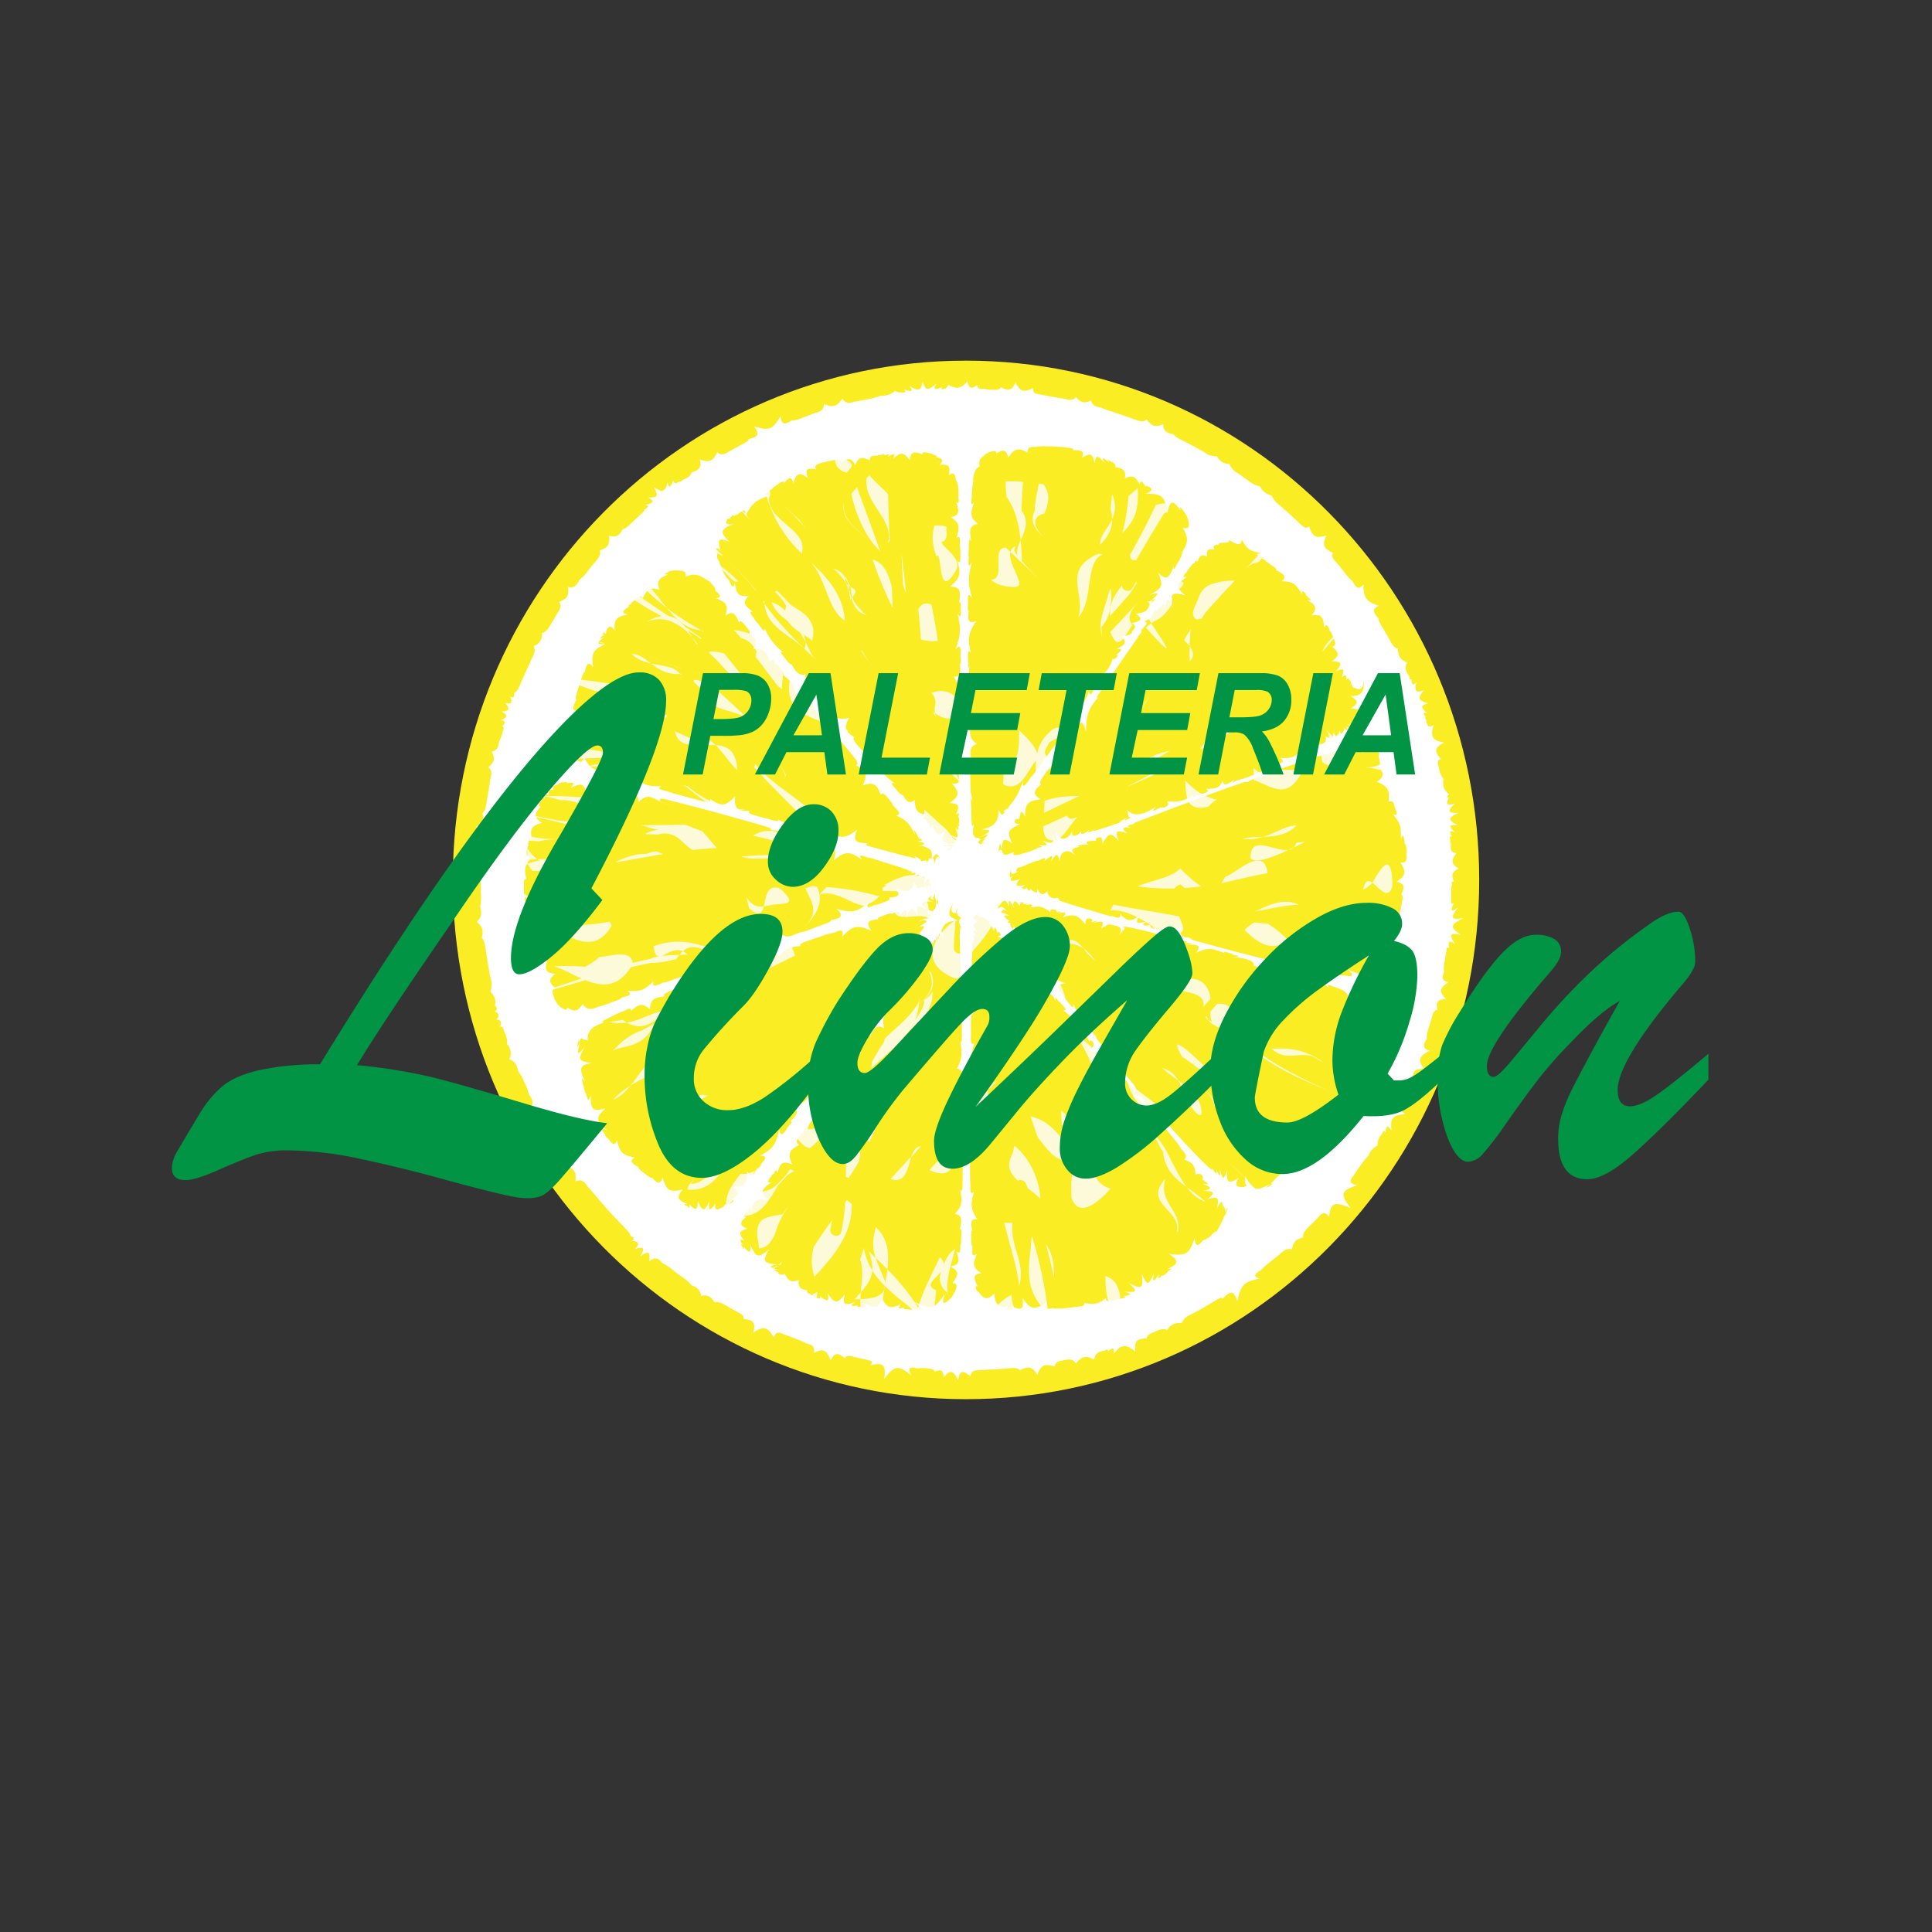 <svg id="Layer_1" data-name="Layer 1" xmlns="http://www.w3.org/2000/svg" viewBox="0 0 612 612"><rect x="0" y="0" width="612" height="612" fill="#333333" stroke="none"/><defs><style>.cls-1{fill:#faed23;}.cls-2{fill:#fcfad8;}.cls-3{fill:#fff;}.cls-4{isolation:isolate;}.cls-5{fill:#009444;}</style></defs><title>pltLimonLogo</title><path class="cls-1" d="M143.44,278.73c0,90.85,72.78,164.49,162.56,164.49s162.57-73.65,162.57-164.49S395.79,114.24,306,114.24,143.44,187.88,143.44,278.73Z"/><path class="cls-2" d="M352.28,156.43c2.57,6.29-.94,9.4-2.8,12.68a6.5,6.5,0,0,0-1,3.46,14.68,14.68,0,0,0,3.13-4.33,10.91,10.91,0,0,0,.19-7c.18-1.66.33-3.29.51-4.83Z"/><path class="cls-2" d="M399.79,162.36c-1.73,3.72-6.56,8.9-9,11.5a60,60,0,0,0,7.21-8.92l1.76-2.58Z"/><path class="cls-2" d="M418.52,239.47c1.46-3.5,3.86-6.09,1.31-8.54,2.56,2.45,5.12,4.89,5.26,9.92-2.41,2.6-2.41,2.6-6.18.69l-.39-2.08Z"/><path class="cls-2" d="M418.89,206.34a12,12,0,0,1,3-4.19,61.35,61.35,0,0,0,6.94-6.75c-2.36,2.52-7,7.46-9.76,10.92h-.13Z"/><path class="cls-2" d="M274.51,151.39c.3-.27.6-.55.91-.81,1.74,2.06,4,4,5.89,5.94.14,4.94.3,9.87.54,14.81l-.61.69c2.28-7.61-7.82-12.36-6.72-20.64Z"/><path class="cls-2" d="M200.72,240c1.24.41,2.5.82,3.86,1.18l-.22.36a14,14,0,0,0-3.42-1.11c-8.59-1.73-21,1.93-29.85-2.22a24.22,24.22,0,0,1,4-2.13A190.17,190.17,0,0,1,200.72,240Z"/><path class="cls-2" d="M365.73,151.67c-.55-1.95,1.87-4.77,1.52-4.22C366.82,148.66,366.31,150.08,365.73,151.67Z"/><path class="cls-2" d="M392.22,156.26c-1.84,2.49-6.67,7.67-9.1,10.26,2.43-2.59,4.85-5.17,7.6-7.77l1.5-2.49Z"/><path class="cls-2" d="M203.27,326.41c-4.68,1.67-7.11,4.27-9.52,6.86,2.42-2.59,9.95-.29,13.57-9.06l-4,2.21Z"/><path class="cls-2" d="M171.66,334.63c2.06-5.82,12-6.11,16.85-11.28-2.29,7.62-12.37,2.88-13.26,9.89l-3.59,1.39Z"/><path class="cls-2" d="M192.81,323.73c8.2,1.76,13-3.42,18-3.56-2.42,2.59-7.25,7.77-13.52,2.87-1.5.25-3,.47-4.49.69Z"/><path class="cls-2" d="M189.92,303.11c3,0,10.35-2.77,10.5,2.27-7.11,12.79-17.35,3-24.88.72a76.16,76.16,0,0,1,9.83.14A22.91,22.91,0,0,0,189.92,303.11Z"/><path class="cls-2" d="M167.44,284.23c-5.11-5.45-7.24,7.2-9.94-.27,7.52,2.3,22.31-3.18,22.45,1.85-2.12,12.66-2.56-2.43-6.83-.85a16.55,16.55,0,0,1-5.68-.74Z"/><path class="cls-2" d="M201.8,219.32c-11.23,3.23-18.91-4.11-31.4-6.27,7.53,2.3,17.47,2,26.35,4.35l5.05,1.92Z"/><path class="cls-2" d="M169.32,232.16a1.66,1.66,0,0,0-.54.1c-.33-.19-.67-.3-1-.52-2-.46-3.07-.74-3.07-.74,3.42-1.59,7.32,0,11.82,1.65-2.38-.2-4.79-.37-7.21-.49Z"/><path class="cls-2" d="M193.72,293.26c-5.81,10-13.49,2.63-21,.32,5-.14,14.92-.43,20.35-1.64a8,8,0,0,1,.67,1.32Z"/><path class="cls-2" d="M330.53,153.42a7.14,7.14,0,0,1,1.52,4.92,14.82,14.82,0,0,1-1.29,4.42c-2.5.34-4.9,2.92.21,7.81-2.55-2.44-5.1-4.89-3.21-8.69a27.69,27.69,0,0,1,.5-4.59c.27-1.47.59-2.84.81-4.07.5.08,1,.13,1.47.2Z"/><path class="cls-2" d="M211,329.32h.09a7.36,7.36,0,0,1,3.77,2c1.39,3.85,1.39,3.85,1.53,8.88a16.23,16.23,0,0,0-2.81-4,11.33,11.33,0,0,0-7.55-3.37q2.45-1.8,5-3.51Z"/><path class="cls-2" d="M168.7,275.9a14.15,14.15,0,0,1-1.55-2.3c7.32-2.72,14.78-.5,23.34.35a129.09,129.09,0,0,1-21.79,1.94Z"/><path class="cls-2" d="M220.47,169.52c2.42,4.47,6.64,9.21,10.69,13.33,1,1,2,2,2.6,1.2a36.46,36.46,0,0,0-3.87-3.5c-5.36-4.29-11.21-7.39-12.1-13.79.77.81,1.65,1.73,2.68,2.77Z"/><path class="cls-2" d="M246.1,187.08c1.47,1.5,2.88,2.91,4.19,4.28,1.67,1.67,9.21,4,6.94,11.59-2.57-2.44-10.1-4.75-8.2-11a14.76,14.76,0,0,0-3.5-4.39l.56-.48Z"/><path class="cls-2" d="M366.15,359.82a32.7,32.7,0,0,1,4.74,7.57c.75,1.41,1.48,2.85,2.23,4.24,2.32,4.17,4.9,7.86,8.68,9-4.26-4.09-10.2-6.36-12.45-11.91a11.83,11.83,0,0,1-.88-3.77c-1.93-3.07-2.68-4.71-2.32-5.15Z"/><path class="cls-2" d="M239.33,187.09a35.78,35.78,0,0,0-2.33-2.92c-2.65-3-6-6.26-7.94-8.09,1.93,1.83,5.29,5,8,8.05.9,1,1.7,2,2.39,2.9l-.1.06Z"/><path class="cls-2" d="M216.05,212c-9.78-4.35-20.47-6.59-29.78-13.55,9.11,6.82,19.55,9.1,29.2,13.23l.57.32Z"/><path class="cls-2" d="M429.62,341.84c.91,2.12.91,2.12,3.47,4.56l-10.23-9.79s2.55,2.45,2.87,2.17c1,.78,2.31,1.78,3.88,3.06Z"/><path class="cls-2" d="M419.61,336.78c-6.85-4.89-11.81-4.74-16.8-4.6,5.11,4.88,10-.29,14.81,3.54.8.45,1.44.78,2,1.06Z"/><path class="cls-2" d="M385.57,318c6.87-.68,4.59,6.94,7.16,9.39-2.57-2.45-10,.3-9.28-7l2.12-2.36Z"/><path class="cls-2" d="M381.2,318.89c1.15-6.27-11.23-3.39-11.37-8.42,5-.14,12.37-2.87,13.64,5.93-.77.83-1.52,1.66-2.27,2.5Z"/><path class="cls-2" d="M215.15,160.14c6.11,3.57,6.39,13.64,13.91,15.94-5.1-4.9-7.65-7.34-12.42-14.13a6.05,6.05,0,0,0-1.5-1.81Z"/><path class="cls-2" d="M396.17,331.35c6.79,5.85,16.88,10.59,27,15.33-10.09-4.74-17.62-7-27.09-14.73a3.22,3.22,0,0,1,.13-.6Z"/><path class="cls-2" d="M382.21,321.8c3.12,8.36,10.23-4.43,10.37.6s-7.4,2.74-10.82-.1c.16-.17.3-.34.46-.5Z"/><path class="cls-2" d="M401.3,382.18c.54,2.93.54,2.93,3.1,5.35a14.62,14.62,0,0,1-2.23-2.83c-3-7.09-8.14-12-13.26-16.87a109.35,109.35,0,0,1,11.44,12,8.1,8.1,0,0,1,1,2.33Z"/><path class="cls-2" d="M379.81,353.28c-6.41-5.13-4.14-12.75-11.67-15,5.11,4.87,12.64,7.18,12.45,14.7-.24.12-.5.22-.77.34Z"/><path class="cls-2" d="M320.74,387.31a15.88,15.88,0,0,0,0,3.64,26,26,0,0,0,.65,3.35c1.13,4.31,2.9,8.17,1.39,13.27-.1-3.36-1.33-7.8-2.68-12.69-.34-1.23-.69-2.49-1-3.75s-.66-2.53-1-3.79h2.6Z"/><path class="cls-2" d="M332.23,417c.19,1.85.37,3.72.48,5.59-.75.91-.93,1.78.13,2.68,0,.87.1,1.71.12,2.59-2.77-3.54-5-7.1-.72-10.85Z"/><path class="cls-2" d="M222,202.45c-7.3-5.8-22.38-10.39-27.65-19-1.46-1.2-2.5-2.1-2.5-2.1.15-.18.32-.36.46-.54,0,0,.31.19,1.4,1,8.33,7.66,21,14.84,28.49,20.37a2.63,2.63,0,0,0-.2.26Z"/><path class="cls-2" d="M350.82,351c-.89-2.42-1.73-4.85-2.59-7.3,2.52,2.06,5.29,4.46,8.11,7a35.7,35.7,0,0,1,1,4.22c.26,1.32.53,2.42,1.07,2.82a1.33,1.33,0,0,0-.28,0c-1-.82-2.71-2.45-4.55-4.15Z"/><path class="cls-2" d="M321.08,416.25c-.37,4-10.18,9.29-.08,14-7.68-7.33-10.38-14.82-.58-20.13,0,0,.14,5,1.75,4.15-.07,1.18-.4,1.89-1.09,1.94Z"/><path class="cls-2" d="M356,420.78a23,23,0,0,1-5-8.81,24,24,0,0,1-.68-3.93c-.13-1.28-.15-2.54-.19-3.8a5.79,5.79,0,0,1,3.69,3c2.1,4,.39,10.51,4,13.48,1,2.61,1,3.34-1.9.08Z"/><path class="cls-2" d="M372.77,390.16c1.65-6.78-10.87-8.92-3.63-16.7-2.26,7.61,5.27,9.92,4,16.7Z"/><path class="cls-2" d="M431.92,232.57a56.62,56.62,0,0,0,7.66-7.26l-5.4,5.81C433.41,231.59,432.64,232.12,431.92,232.57Z"/><path class="cls-2" d="M345.45,364c.54,1.31.26,3.87.78,6.38a8.14,8.14,0,0,0,1.56,3.59,8,8,0,0,0,4,2.56c-1.8,2-6.34,6.8-9.61,6-1.11-.27-2.07-1.19-2.76-3.06-.14-5-.28-10.07,2.74-14.77,1.09-.17,2.17-.36,3.27-.64Z"/><path class="cls-2" d="M337.46,361.6a33.19,33.19,0,0,1-1.29-9.83c2.57,2.43,5.11,4.87,4.4,9.91a15.94,15.94,0,0,1-3.11-.08Z"/><path class="cls-2" d="M222.88,200.08c-10.72-5.88-15.83-10.77-22.46-17.14-1.08-1-2.15-2-3.17-3s-2-1.91-3-2.84a19.55,19.55,0,0,1,3.58,2.21,33.39,33.39,0,0,1,3.28,2.91c8.35,4.5,11.18,17,21.65,17.52a1.67,1.67,0,0,0,.11.34Z"/><path class="cls-2" d="M189.38,203.6c-4.35-1.05-6.9-3.5-9.46-5.94,2.71,7.47,10.09,4.74,11.45,6.23-1.17-.37-1.87-.49-2-.29Z"/><path class="cls-2" d="M392.13,278.55c-1.71.45-3.44.83-5.15,1.18h0c.39-.65.76-1.33,1.14-2,2.77-.54,12.4-10.54,13.41-1.12-3.16.54-6.29,1.16-9.37,2Z"/><path class="cls-2" d="M435.11,279c3.36-5.84,5.77-8.42,6,1.63-2.27,7.63-7.68-7.32-9.31,1.21A7.87,7.87,0,0,0,435.1,279Z"/><path class="cls-2" d="M442.72,239.48c0,8.41-5.12,3.52-10.09,3.67,5-.15,7.38-2.74,9.84-4.31Z"/><path class="cls-2" d="M413.46,266.67c-5,2.37-14.79,7.69-17.34,5.25-.3-10.07,12.51,2.15,14.53-5,.94-.1,1.86-.18,2.81-.24Z"/><path class="cls-2" d="M393.54,265.7c7.41,1,12.22-4.14,17.2-4.28-4.83,5.18-12.35,2.88-17.2,4.29Z"/><path class="cls-2" d="M271.48,154.34c1.62,4.44,3.76,10.37,6,16.55.44,1.23.9,2.48,1.34,3.73a25,25,0,0,1-2.37-2.64,31,31,0,0,1-2-2.95,44.07,44.07,0,0,1-4.78-12.54c.57-.74,1.16-1.46,1.78-2.15Z"/><path class="cls-2" d="M266.92,144.91c3.64,2.25,3.64,2.25,1.23,4.84-7.53-2.3-.29-10.07-5.42-15,2.58,2.46,2.58,2.46,4.11,6.25,1,1.92,1.39,3.61.08,3.88Z"/><path class="cls-2" d="M233.86,160.59c-2.8-2.21-5.36-4.65-5.5-9.68.14,5,5.27,9.91,10.38,14.8,0,0-2.55-2.44-2.18-2.69-.9-.8-1.8-1.63-2.7-2.43Z"/><path class="cls-2" d="M243.5,143.05a28.4,28.4,0,0,0,7.31,9.72c-2.57-2.45-5.13-4.89-6.16-7.5-.55-1.23-.46-1.55-1.15-2.21Z"/><path class="cls-2" d="M267.38,159.6c-.81,5.22,4.49,7.92,7.43,11.39a7.79,7.79,0,0,1,1.62,2.81,7.9,7.9,0,0,0-1.63-2.8c-3-3.44-8.28-6.1-7.58-11.17a1.47,1.47,0,0,0,.16-.22Z"/><path class="cls-2" d="M412.3,298.55c2,.54,2,.54,6.19,3.49a33.5,33.5,0,0,0,4.28-.37c1.41-.19,2.8-.39,4-.43a40.79,40.79,0,0,0-4.08.44,43.35,43.35,0,0,1-4.42.46c-3.85,2-6.41-.46-7.55-2.77l1.54-.82Z"/><path class="cls-2" d="M401.63,292.6a36.81,36.81,0,0,1,6.37,5.18c-.4.22-.77.45-1.18.66-4.89,3.52-10-1.35-12.56-3.8a10.11,10.11,0,0,1,3.16-2.44c1.41.17,2.8.29,4.2.4Z"/><path class="cls-2" d="M429.28,300.82c.1,2.87,9.9-2.47,10,2.59-5,.14-10,.28-10.43-2a1.26,1.26,0,0,0,.39-.64Z"/><path class="cls-2" d="M217.07,261.24l5.47,2.13c1.62,1.71,3,3.62,4.52,5.23-.33,0-.66.06-1,.07-1.25.07-2.49.16-3.7.27-4.89-2.79-9.14-6.64-15-6.27-1.4-.47-2.84-.91-4.34-1.26,4.7,0,9.37-.08,14-.19Z"/><path class="cls-2" d="M170.73,258.78c1.56.24,3.09.53,4.64.82,2.47.67,7.43.79,11.86.94l2.6,1c-5.53,1.58-12.59-1.29-18.36-2.32-1.66-.3-3.35-.56-5-.77a33.57,33.57,0,0,0-7.12-.13,40.48,40.48,0,0,1,11.38.4Z"/><path class="cls-2" d="M181.8,252.4a42.16,42.16,0,0,1,4.25.47,3.39,3.39,0,0,1,3.51-.9,1.79,1.79,0,0,0,1.33,2.9c1,0,2,.11,3,.19l.14.12c-5,.15-5,.15-10.72-.75a19.88,19.88,0,0,0-4.5-1,5.29,5.29,0,0,0-1.18.08c-1.81-.52-3.62-1-5.45-1.37,3.28,0,6.53.06,9.64.28Z"/><path class="cls-2" d="M208.29,264.39a25.29,25.29,0,0,0-3.43-.09l-.46-.22a21.83,21.83,0,0,1,4.06-1.33c5.35-3,10.3,1.42,15.22,6.1-1.42.12-2.82.25-4.24.4-3.32-1.75-5.15-6.53-11.16-4.86Z"/><path class="cls-2" d="M200.47,271a16.68,16.68,0,0,1,4.4-.51,7.59,7.59,0,0,1,3.22-.78c.63.3,1.29.57,1.93.85-5,.82-9.93,1.73-14.86,2.6V273a27.93,27.93,0,0,1,5.31-2Z"/><path class="cls-2" d="M190.8,272c-11.3-1.23-23.65,1.65-36.16-.51,2.56,2.44,10.09,4.74,12.51,2.16l-.14-5c7.82,12.37,14.78-5.47,24,2.17-.07.41-.14.81-.18,1.22Z"/><path class="cls-2" d="M166.74,266.22c-1.22-.63-2.29-1.27-3.25-1.81-2.88-1.63-4.78-2.53-6.57-.59a10.28,10.28,0,0,1,3.71-.62,16.15,16.15,0,0,1,3.76.51c5,2.26,10,2.13,15,2a43,43,0,0,0-8.77.77c-1.31-.07-2.61-.15-3.87-.25Z"/><path class="cls-2" d="M203.49,250.73a34.77,34.77,0,0,0,7.88,4,35.89,35.89,0,0,1,3.83,1.84,31.73,31.73,0,0,0-3.84-1.8,40.29,40.29,0,0,1-8-3.81c0-.09.11-.18.17-.27Z"/><path class="cls-2" d="M179.48,244.29c4.29,1.12,6.71-1.47,11.82,3.42-12.37,2.88-20-4.45-30-4.16,5.09,4.89,7.52,2.3,12.5,2.16,0,0-2.55-2.45-.62-2.31a13.53,13.53,0,0,0,6.28.89Z"/><path class="cls-2" d="M236.2,256.45c-1.93.24-3.88.42-5.84.57-4.52-.77-8.47-4.23-13.19-7.91-.29-.14-.57-.25-.82-.38.56.11,1.13.27,1.69.43,5.75,5.1,13.17,7.39,18.15,7.29Z"/><path class="cls-2" d="M201.76,246.08c-5.63-3.55-10.61-3.41-15.58-3.26,7.39-2.72,12.5,2.16,16.44,1.78-.29.5-.56,1-.86,1.49Z"/><path class="cls-2" d="M255.09,281.41c.67-.2,1.35-.46,2-.7l1.61.1c3,5.45-1.5,10.37-3.82,12.88,4.82-5.19,2.26-7.63.23-12.29Z"/><path class="cls-2" d="M262,281a78.9,78.9,0,0,1,15.56,2.69,1.58,1.58,0,0,0,1.26-.15c-1.77,1.89-2.08,2.06-5,3.4a11.9,11.9,0,0,1-3.33-1c-3.46-1.47-7.25-3.89-11-2.51.79-.84,1.6-1.68,2.43-2.43Z"/><path class="cls-2" d="M238.51,264.71c4.95-3.16,10.92-1.06,14.69,3-.93,0-1.86-.06-2.79-.1-4-1-7.94-1.91-11.89-2.94Z"/><path class="cls-2" d="M248.58,270.91c2.54.6,5.07,1.23,7.61,1.93a10.86,10.86,0,0,1,.63,3.17,14.17,14.17,0,0,0-4-2.72c-6.46-2.91-13.53-.19-18-2a136.32,136.32,0,0,1,13.72-.4Z"/><path class="cls-2" d="M236.47,284.26c3.31,4.85,5.74,2.25,10.7,2.11s2.41-2.58-.15-5c-7.53-2.29-2.12,12.66-9.73,6.35-.25-1.15-.56-2.29-.82-3.43Z"/><path class="cls-2" d="M216.83,351.2c-3.21,2.27-6.22,5.51-9.85,9.39,3.63-3.88,6.64-7.12,9.74-9.38a20.79,20.79,0,0,1,3.14-1.92c1.07-2.85,2.59-2.68,4.32-2.18-1.12.57-2.46,1.41-4.07,2.15a20.7,20.7,0,0,0-3.28,1.93Z"/><path class="cls-2" d="M238,351.27c3.53-1.78,8.33-7,10.77-9.54-2.44,2.59-7.24,7.76-10.76,10.44v-.9Z"/><path class="cls-2" d="M223.86,358.2c1.2-1.33,2.31-2.53,3.35-3.56q2.78-1.7,5.5-3.46c-1.69,2.59-3.41,5.16-5.21,7.67-.67.61-1.33,1.23-2.11,1.89a27,27,0,0,1-2.89,3.5,9.23,9.23,0,0,1-1,.86c.74-2.31,1.52-4.62,2.33-6.91Z"/><path class="cls-2" d="M218.15,375.48c.74-.87,1.52-1.74,2.28-2.61a15.77,15.77,0,0,0-1.5,2.14c2.56.17,5.91-2.7,8.44-5.25.85-.84,1.61-1.63,2.2-2.29a9.86,9.86,0,0,0-2-2.89c.55-.66,1.09-1.3,1.63-2,1.52-1.92,2.86-4,4.2-6a16.84,16.84,0,0,0,4.56-3.35,19.07,19.07,0,0,1,.41,2.44c-1.52,4-6.35,9.2-7.42,11.06-.72,1.39-1.46,2.76-2.25,4-2.49,3.89-5.65,6.62-11,6.08.15-.46.31-.92.49-1.36Z"/><path class="cls-2" d="M239.28,370.78a25,25,0,0,1-2,3.18c-.77,1.08-1.64,2.21-2.53,3.27-1.75,2.12-3.58,4-4.78,5.35a11.86,11.86,0,0,1,1.37-6.08,34.69,34.69,0,0,1,3.26-4.65,7.77,7.77,0,0,0,4.64-1.07Z"/><path class="cls-2" d="M324.06,152.66c-.13,1.77-.24,3.38-.31,4.87s-.14,2.9-.18,4.24c4.85,6.35-5,11.68.15,16.56-.14-5-.43-15.1-4.85-20.84a33.08,33.08,0,0,1-.27-5,32.62,32.62,0,0,1,5.45.15Z"/><path class="cls-2" d="M321.63,172.94c-5.45,3.1,4.8,12.88-.17,13,0,0-5,.16-7.54-2.29,5-.15-.28-10.07,4.69-10.21,2.58,2.45,7.68,7.33,12.79,12.21-2.56-2.44-7.68-7.32-10.12-11.15a11.27,11.27,0,0,1,.35-1.58Z"/><path class="cls-2" d="M349.26,175.66c-5.64,2.1-2.78,14.6-7.61,19.77,2.25-7.62-5.41-14.95,6.3-20a7.39,7.39,0,0,1,1.31.21Z"/><path class="cls-2" d="M298.26,171.74c.25,1.15,2.87,2.91,4.22,5a3.89,3.89,0,0,1,.6,3.46c-6.34,11.48-4.36-6.22-6.48-4a19.08,19.08,0,0,1-1.1-4.49,13.56,13.56,0,0,1,.52-5.25s5-.14,3.69,1c.41,2.34.13,3.91-1.45,4.19Z"/><path class="cls-2" d="M304.59,191.85c2-5.45,2-5.45,1.8-10.48.15,5,.15,5-.86,9.26C305.34,191.43,305,191.88,304.59,191.85Z"/><path class="cls-2" d="M267.88,182.7c-1.14,4.87,6.25,2.14,1.42,7.31-.15-5-2.7-7.47-5.26-9.91,7.54,2.29,2.84,12.5,10.39,14.79-2.56-2.44-5.12-4.88-4.8-8.34-.54-1.23-1.14-2.51-1.74-3.85Z"/><path class="cls-2" d="M267.41,196.48c-5.49-3.74-5.79-13.81-10.9-18.7,5.11,4.88,10.24,9.78,11.14,18.5-.1,0-.15.14-.24.2Z"/><path class="cls-2" d="M243.54,157.88c.18,7.69,12.68,9.83,10.41,17.46-7.68-7.33-10.39-14.8-12.63-23.06,3.67,4,2.66,4.24,2.23,5.61Z"/><path class="cls-2" d="M255.45,167.79c-1.78-2.52-6.9-7.4-9.45-9.84,2.56,2.44,5.1,4.88,7.18,6.77.79,1,1.55,2,2.27,3.07Z"/><path class="cls-2" d="M268.46,231.57c-5.53-3.61-20.45-3.16-18.32-15.81,5.12,4.89,12.79,12.21,18.56,15.68l-.24.14Z"/><path class="cls-2" d="M262.29,228.45a23,23,0,0,1,5.76,4.41c-5.12-4.89-15.07-4.59-17.78-12.06,2.71,7.47,12.51,2.15,13.89,9.08.32.27-.19-.14-1.87-1.43Z"/><path class="cls-2" d="M246.36,217.29c-2.35-3.07-4.66-6.19-7-9.26a10.21,10.21,0,0,1,.31-1.68,9.6,9.6,0,0,0-2.11-2.8,6.34,6.34,0,0,0-2.81-1.4c-.72-.87-1.48-1.7-2.22-2.55a20.45,20.45,0,0,1,8.88,3.1,12.18,12.18,0,0,1,3,2.93c5.58,5.09,3.17,7.69,3.31,12.72a12.15,12.15,0,0,0-1.36-1.05Z"/><path class="cls-2" d="M273.2,238.9c2.51,1.29,5.07,3.74,7.64,6.18-2.57-2.44-5.13-4.89-8.67-5.82l1-.36Z"/><path class="cls-2" d="M248.72,246c-.29-2.48-2.84-4.92-5.68-7.6-.83-.84-1.65-1.61-2.29-2.22.64.61,1.46,1.38,2.29,2.22,2.83,2.67,5.39,5.11,5.91,7.39l-.23.2Z"/><path class="cls-2" d="M278.32,355.27c-.91,2.18-1.89,4.31-2.92,6.42a20.33,20.33,0,0,1-3.43-3.43,17.85,17.85,0,0,0-2,.46c1.5-5,1.5-5,1.36-10.1,2.3,2.22,4.63,4.44,7,6.65Z"/><path class="cls-2" d="M260.38,343.72a36.2,36.2,0,0,0,.6-9.91c2.56,2.45,2.71,7.48,2.83,12.51,0,0-17,13.1-4-2.61h.57Z"/><path class="cls-2" d="M264.59,354.2c-.48,2.19-5.31,7.36-8,9.45a3.69,3.69,0,0,1-2.19-1,14.76,14.76,0,0,1-2.69-3.32,18.91,18.91,0,0,1,3.15-2.59c1.82,2.43,4.24-.16,7.57-2.29a17.54,17.54,0,0,0,2.12-.2Z"/><path class="cls-2" d="M395.27,354.77c3.13,2.45,7,5,10.68,7.94-4.79-2.29-9.55-4.71-12.09-9C394.33,354.07,394.86,354.41,395.27,354.77Z"/><path class="cls-2" d="M375.2,335.22a1.93,1.93,0,0,0-.55-.25,12.51,12.51,0,0,1-1.79-3.75c.14-.14.29-.26.44-.4l2.24,1.45c1.52,1.29,3,2.64,4.49,4,1.27,1.21,2.54,2.49,3.82,3.74-1.38-.53-2.75-.92-4.06-1.42-1.53-1.13-3-2.28-4.57-3.41Z"/><path class="cls-2" d="M388.27,354.6c8,10.52,18.27,20.28,28.5,30.06-7.67-7.34-17.91-17.1-25.2-26.33C390.57,357.23,389.57,356,388.27,354.6Z"/><path class="cls-2" d="M384.72,350.45c-1.51-7.64-8.9-4.89-11.47-7.34,2.57,2.45,10-.3,11.71,7.12a1.79,1.79,0,0,0-.25.22Z"/><path class="cls-2" d="M324.9,309.52c.25,2.39-.22,4.79.68,7.19-2.76-3.93-3.08-7.78-3.19-11.65C323.16,306.58,324,308.06,324.9,309.52Z"/><path class="cls-2" d="M347,304.43c-2.35-3.29-4.9-5.74-9.87-5.59,2.41-2.59,5-.14,7.36,3.31l2.51,2.29Z"/><path class="cls-2" d="M304.13,362.6c-2.5.25.36,12.75-9.74,8,4.84-5.17,7.24-7.76,12.07-13a34.73,34.73,0,0,0-2.79,3.32,8.38,8.38,0,0,1,.47,1.61Z"/><path class="cls-2" d="M304.38,348.39c1.65.36-.83,2.12,1.33,2.37A9.62,9.62,0,0,0,304.38,348.39Z"/><path class="cls-2" d="M307.63,251.38c-1.77-2,.36-14.65-9.45-9.33l7.68,7.33c-7.68-7.33-.44-15.11-5.54-20,10.08,4.75.42,15.11,7.7,24.22-.13-.73-.26-1.46-.39-2.23Z"/><path class="cls-2" d="M296.57,227.4a7.27,7.27,0,0,1-.33-4.12,4.15,4.15,0,0,0-1.21-3.79c7.39-2.74,10.1,4.74,12.65,7.18-2.47.08-4.32.75-6.16.92a6.72,6.72,0,0,1-2.77-.29,9.7,9.7,0,0,1-3.27-1.93c.39.7.75,1.38,1.1,2Z"/><path class="cls-2" d="M295.06,191.5c.77,3.82,1.49,7.64,2,11.5a12.86,12.86,0,0,1-5.35-.45c-.12-1.61-.24-3.22-.38-4.84s-.3-3.22-.45-4.84a11.31,11.31,0,0,1,.87-1c.84-.89,2-.85,3.29-.36Z"/><path class="cls-2" d="M286,288.11c5.77-8.08,8.32-5.65,8.63,4.42-.16-5-10,.28-11.25-3.69.87-.27,1.73-.5,2.62-.74Z"/><path class="cls-2" d="M289.27,277.2a9.07,9.07,0,0,1,3.81.9,12.82,12.82,0,0,1,3.88,3.07c-.46.09-.93.16-1.4.26-6,6.22-11.15,1.32-13.75-.88a9.37,9.37,0,0,0-1.82-.15c3.07-1.63,6.14-3.22,9.29-3.2Z"/><path class="cls-2" d="M279.54,281.25l1.44-.87c2.19-1.35,4.57-2.7,7-2.35a6.77,6.77,0,0,1,3.78,2c-2.55-2.46-5,.13-8,2.31-1.34-.07-2.76-.08-4.15-.1a1.89,1.89,0,0,0-.11-1Z"/><path class="cls-2" d="M295.39,314.23c.11,8.51-7.26,11.24-12.1,16.41,4.84-5.17,9.65-10.35,9.43-13.87a8,8,0,0,0,2.67-2.55Z"/><path class="cls-2" d="M302.74,291.32c-.24,3-.53,6-.57,9a1.76,1.76,0,0,0,3.52,0c0-3.75.5-7.47.74-11.22a13.53,13.53,0,0,1,5.88-1.72,4.24,4.24,0,0,0,3.68.4c-.84,6.07-5.34,10.44-9,14.89-.41,3.82-1.53,7.22-4.4,7.3-12-4.76-6.86-13.5.13-18.61Z"/><path class="cls-2" d="M294.93,308.12c2.84,7-4.54,9.73-9.38,14.9,4.84-5.17,12.22-7.91,8.7-15.4.24.16.46.33.67.5Z"/><path class="cls-2" d="M292.37,261.24c.15-1.59.34-3.19.46-4.77,2,1.83,4.11,3.78,7.11,6.45,1.36,1.8,2.7,3.53,2.7,3.53,1.25.62,1.39,5.64,1.39,5.64l-10.24-9.78a12.9,12.9,0,0,0-1.41-1.08Z"/><path class="cls-2" d="M229.46,207q2.78,3.48,5.55,7c1.88,2.38,3.86,4.87,5.82,7.37-4.29-1-6.8-6-10.64-8.81-1-1.06-1.92-2.12-2.83-3.1a33.16,33.16,0,0,0-2.76-2.62l.3-.44a14.16,14.16,0,0,1,4.57.63Z"/><path class="cls-2" d="M220.76,204.18c-3.48-5.1-6.18-12.58-16-7.24,7.37-2.74,12.5,2.15,16.17,7a1.13,1.13,0,0,1-.2.28Z"/><path class="cls-2" d="M330.7,257.49c.1-1.32.2-2.64.17-3.81,3.71-1.38,7.47-1.48,11-1.54-3.73,1.8-7.43,3.58-11.16,5.34Z"/><path class="cls-2" d="M338,258.34a1.55,1.55,0,0,0,2,.92h0l1.27-.44c-2.82,3.12-4.75,7.31-7.58,7.38-2.53.07-3.18-1.85-3.25-4.41,2.55-1.14,5-2.29,7.58-3.45Z"/><path class="cls-2" d="M356.76,249.3c3.1-1.57,6.2-3.15,9.2-4.83,1.79-1,3.56-2,5.27-3.08-.94.93-2,1.86-3,2.78C364.47,246,360.64,247.69,356.76,249.3Z"/><path class="cls-2" d="M361.57,242.74l-2.74,1.31a19.9,19.9,0,0,1,2.5-2.28,22.69,22.69,0,0,1,9.23-3.92,94,94,0,0,1-9,4.89Z"/><path class="cls-2" d="M358.43,343.64a38.5,38.5,0,0,0,4,3.27c4.12,3,7.94,5.74,6.25,11.45-3.43-3.25-6.84-6.52-9.21-10.33a26.23,26.23,0,0,1-1.54-3,18.66,18.66,0,0,1-1-3.24c.49.6,1,1.19,1.48,1.82Z"/><path class="cls-2" d="M325.85,304c5.29,3,11.59,5.73,11.87,14.93a53.37,53.37,0,0,0-5.38-4.23,116.12,116.12,0,0,1-6.49-10.7Z"/><path class="cls-2" d="M345.92,337.53c-.57-1.37-1.18-2.73-1.84-4.06-1.07-2.13-2.23-4.17-3.47-6.2,4.23,3.43,8.42,7.39,12.61,11.39a6.74,6.74,0,0,1-7.29-1.13Z"/><path class="cls-2" d="M267.22,315.86a56.52,56.52,0,0,1-6.54,7.89l12.09-13s-2.42,2.58-3.19,1.68q-1.19,1.72-2.36,3.37Z"/><path class="cls-2" d="M206.88,299.8a22.2,22.2,0,0,1,11-1.28,21.77,21.77,0,0,1,4.21,1c3.07.1,5.64,2.56,8.2,5-2.57-2.44-5.13-4.89-7.71-3.7a5.91,5.91,0,0,0-4.08-.7c-1.39.35-2.79,1.43-4.25,3.7-1.23.3-2.49.6-3.82.82a23.91,23.91,0,0,1-4.28.39q-2.93.56-5.8,1.25c-13.49,3.21-26.39,8.5-39.41,10.35,12.13-2.13,25.38-8,39.07-11.5q2.93-.75,5.88-1.35c1.46-.83,4.62-1.12,8.22-1.28,1.19,0,2.44-.08,3.67-.12a4.33,4.33,0,0,0-3.69-1.36c-3.54.46-6.32,4.72-7-1.14h-.23Z"/><path class="cls-2" d="M239.59,308.84c-1.53-.58-3-2-4.35-4.49-.15-5,9.8-5.32,15.27-5.24.47,1.17.92,2.36,1.33,3.54l-.17.15q-6.08,2.92-12.08,6Z"/><path class="cls-2" d="M236.64,305.91c-1.4-1.56-4-4-6.51-6.44-.14-5,2.41-2.61,6.06.58.18,2,.3,4,.45,5.86Z"/><path class="cls-2" d="M218.81,331.22a29.16,29.16,0,0,1-3.89,3.88,35.58,35.58,0,0,1-4.19,2.88c-5.67,3.35-11.7,5.21-16.54,10.37,6.15-2.27,8.67-11.43,15.48-15.13a12.82,12.82,0,0,1,4.66-1.47,22.87,22.87,0,0,1,4.49-.52Z"/><path class="cls-2" d="M239.27,242c6.88,9.1,22,13.69,24.8,26.2-7.68-7.32-17.93-17.09-25.15-25.15.11-.35.23-.72.35-1Z"/><path class="cls-2" d="M213.8,231.7c1.86,8.53,14,.87,18.25,6.81a9.61,9.61,0,0,1,1.43,5.44,40.62,40.62,0,0,1-3.45-4c-1.08-1.35-2.11-2.66-3.14-3.73-2.11-2.15-4.35-3.33-7.51-2-1.72-.83-3.6-1.67-5.58-2.57Z"/><path class="cls-2" d="M211,227.43c-7.89-2.74-15.43-5-23-7.35,9.95-.28,15.06,4.61,23.26,6.55-.12.27-.21.54-.31.8Z"/><path class="cls-2" d="M273.23,206.28a16.09,16.09,0,0,0,1.78,3,62.76,62.76,0,0,0,7.52,8.09,67.75,67.75,0,0,1-7.77-8.34,21.35,21.35,0,0,1-2.13-3.28,7.21,7.21,0,0,0,.59.58Z"/><path class="cls-2" d="M377.22,199.16a62.51,62.51,0,0,0-.33,10.36c2.43-2.59-.13-5-1.82-6.74.68-1.18,1.42-2.38,2.15-3.63Z"/><path class="cls-2" d="M365.52,193c.85-3.35.71-8.39,5.83-3.49A5.57,5.57,0,0,1,370.2,193a16.33,16.33,0,0,1-3,3,16,16,0,0,0-4.2,2.79c14.06,15.8,1.13-1.46.89-2.83.54-.94,1.09-1.92,1.66-2.88Z"/><path class="cls-2" d="M358.9,197.86c-2.19,2.18-4.46,9.8-7.17,2.33l9.66-10.37c-2.42,2.6-4.84,5.18-2.81,8.12Z"/><path class="cls-2" d="M355.39,185.44a1.78,1.78,0,0,0,3.28.9c.47-.72.86-1.45,1.31-2.17a1.85,1.85,0,0,0,.06.56,25.93,25.93,0,0,1-3.76,5.2c-2.27,2.63-2.27,2.63-4.69,5.22-.12-4.29,1.61-6.79,3.79-9.71Z"/><path class="cls-2" d="M398.83,178c-2.9.74-2.9.74-5.32,3.33,4.83-5.17,7.25-7.76,12.08-13-2.41,2.6-2.41,2.6-3.58,5.36l-3.18,4.26Z"/><path class="cls-2" d="M379,196.26c-2.48-1.83-.07-4.43.83-7.33a6.39,6.39,0,0,1,3.7-3.79,21.44,21.44,0,0,1,7.61-1.22l-3.22,3.46c-1,1-1.8,2-2.62,2.89-1.39,1.41-3.83,4-4.64,5.68a13.26,13.26,0,0,1-1.67.3Z"/><path class="cls-2" d="M368.4,163.18c-2.9,4.72-5.71,9.51-8.54,14.27a7.91,7.91,0,0,1-1.31-.14,2,2,0,0,1-.52-1.69c2.88-5.14,5.62-10.35,8.11-15.68a19.43,19.43,0,0,1,4.34-.62,23.69,23.69,0,0,0-.64,3,1.57,1.57,0,0,0-1.44.82Z"/><path class="cls-2" d="M351.83,186.39c.42,4,.31,8.41-2.9,12.27a10.33,10.33,0,0,0,.24,2.81c-1.74-4.2,1.07-9.16,2.18-14.24l.49-.84Z"/><path class="cls-2" d="M357.42,157.17c1.22-1,2.34-1.91,3-2.58.15,4.72.22,9.46-4.88,14.22a66.13,66.13,0,0,0,1.92-11.64Z"/><path class="cls-2" d="M372.19,187.2c1.58-.27,4-2.85,1.8-3Z"/><path class="cls-2" d="M226.52,168.32c2.41,2.72,7.52,7.61,10.09,10l-15.35-14.66a36.68,36.68,0,0,0,4.85,4.18,5.65,5.65,0,0,0,.42.43Z"/><path class="cls-2" d="M242.14,190.28c0,6.73,5.25,9.46,9.95,13a24.81,24.81,0,0,1,2.73,2.26,5.49,5.49,0,0,0-.28-4.48c-2-3.48-8.07-4.71-10.11-10.33,3.77,1.14,6.37,4.85,8.66,8.87.74,1.35,1.5,2.72,2.22,4.06,2.07,4.33,2.07,4.33,4.64,6.76-2.57-2.44-5.13-4.89-6.95-6.7-1.05-1.05-2.05-2.07-3-3.1a97.43,97.43,0,0,1-8.31-10l.49-.39Z"/><path class="cls-2" d="M222.68,215.81c1.57,1,3.11,1.94,4.62,3,4,3.53,6.54,5.92,10.75,9.93-5.11-4.89-12.5-2.15-15.55-10.08-.92-.89-1.85-1.81-2.79-2.74.06-.18.11-.38.18-.57a20,20,0,0,1,2.79.49Z"/><path class="cls-2" d="M215.72,213.86c-3.11-4.56-10.49-1.81-15.63-6.7,5-.16,7.69,7.32,15.8,6.25Z"/><path class="cls-2" d="M225.84,221.17c2.78,1.36,2.78,1.36,5.31,2.77Q228.64,222.56,225.84,221.17Z"/><path class="cls-2" d="M285.54,175.54h.07c.55,4.16,1,8.31,1.41,12.48-.34-1-.67-1.94-1-2.91-.14-3.2-.28-6.42-.44-9.61Z"/><path class="cls-2" d="M293.64,138.46c-10.86.78-1.19-9.58-8.72-11.87a38.48,38.48,0,0,0,8.32,6.58c1.25,2.25.85,3.44.4,5.29Z"/><path class="cls-2" d="M282.78,192.52a117.26,117.26,0,0,1-6.36-15.31c3.63,1.1,5,4.65,6.07,8.58.11,2.26.22,4.49.29,6.73Z"/><path class="cls-2" d="M375.2,281.28l-1.26-1.15a4.37,4.37,0,0,0-1.92,1.31,73.67,73.67,0,0,1-11.77-.69c5.06-2.06,10.68-2.57,13.58-5.67,1.26,1.23,2.54,2.46,3.88,3.62.86.75,1.84,1.39,2.77,2.07-1.75.24-3.51.41-5.27.51Z"/><path class="cls-2" d="M373.45,290.25c1,2.15,1.79,4,.92,5-6.14,2.27-10.84-4.22-18-6.29a15,15,0,0,0-4.62-.61,11.77,11.77,0,0,1,1-1.8c6.81,1.43,13.75,2.36,20.62,3.72Z"/><path class="cls-2" d="M331.29,394c2.25,3.26,2.68,6.9,2.55,10.72C333.1,401.12,332.26,397.54,331.29,394Z"/><path class="cls-2" d="M326.86,391.4a144.25,144.25,0,0,1,5.27,25c-6.68-6.82-6.84-11.85-5.56-21.41a34,34,0,0,1,.29-3.56Z"/><path class="cls-2" d="M325,375a1.85,1.85,0,0,0-2.39-1.07l-.16.07c-2.49-2.24-3.84-4.69-1.68-8.61.2-.8.38-1.62.53-2.46,5.37,4.22,8.09,11.7,8.24,16.72a48.62,48.62,0,0,0-4-3.25c-.18-.46-.34-.92-.53-1.4Z"/><path class="cls-2" d="M328.7,360.26c-.73-2.21-1.49-4.39-2.27-6.59,7.58,1.59,10.32,8.44,15.15,13-6.13,3.32-9.61-2.3-12.88-6.46Z"/><path class="cls-2" d="M397.64,288.66c4.63-2.17,9.18-4.26,13.83-2.08-4.61.14-9.19,1.34-13.69,2.09Z"/><path class="cls-2" d="M397.06,243.24c1.66,1.68,3.09,1.88,4.4,1.63s2.53-.94,3.73-1,2.56,0,3.81,0,2.5-.05,3.74-.09c-2.34,5.11-4.8,6.44-7.37,6.25a13.26,13.26,0,0,1-4-1.17c-1.37-.58-2.75-1.26-4.19-1.77a37,37,0,0,0-.13-3.79Z"/><path class="cls-2" d="M382.93,255.46c-7.15,1.94-7.29-3.09-7.45-8.12,2.58,2.45,5.13,4.89,10,6a7,7,0,0,0-2.55,2.1Z"/><path class="cls-2" d="M300,409.4c-3.57-3-2.3-6.48-.47-10.14a8.56,8.56,0,0,1,3-3.65c-.27,1.29-.64,2.61-1,3.93-1.12,4-2.2,8.14-.76,12.58-.28-1-.5-1.83-.73-2.73Z"/><path class="cls-2" d="M296.16,412.19c-.47,3.72-.18,13.79,0,18.82-12.65-7.18-3.13-22.58,1.56-32.79,5.12,4.89-7.23,7.78-1.18,10.54-.11,1.15-.21,2.3-.34,3.43Z"/><path class="cls-2" d="M307.68,348.27c3.47-.8,5.89-3.41,8.3-6-9.8,5.32,7.83,12.37.42,15.11-2.54-2.46-5.1-4.88-7.72-5.71a21.89,21.89,0,0,1-1-3.41Z"/><path class="cls-2" d="M312.2,338.46c1.21-1.59,1.23-1.59-.77-4.21C311.64,335.63,311.87,337,312.2,338.46Z"/><path class="cls-2" d="M381.69,237a11.7,11.7,0,0,1-1.52.15,19.74,19.74,0,0,0,2.07-3c2.62-1.81,5.24-3.62,7.89-5.4l.48.12c.26.67.49,1.33.72,2q-4.71,3.26-9.64,6.16Z"/><path class="cls-2" d="M364.13,220.66c-4.13,7-11.37,14.75-16.21,19.93,4.85-5.18,12.08-13,14.78-18,.49-.65,1-1.3,1.44-2Z"/><path class="cls-2" d="M342.09,227.47c.42-1.83,2.84-4.42,2.88-4.4C344,224.51,343.09,226,342.09,227.47Z"/><path class="cls-2" d="M336.77,235.13a15.08,15.08,0,0,1-1.59,2.76,37.89,37.89,0,0,1-2.32,3c-2.29,2.69-2.29,2.69-4.7,5.27-.16-5-.3-10.05,4.19-14.1,1.16-1.44,2.8-2.05,5.32-1.28.63.61,0,1.26-1.08,2s-2.7,1.46-4.09,2.29c-2.07,3.52-2.07,3.52.48,6A25.31,25.31,0,0,0,336.3,237a9.08,9.08,0,0,0,1.42-5.12,5.36,5.36,0,0,0-1,3.29Z"/><path class="cls-2" d="M317.93,244.67c5.11-3.35,5-8.39,4.84-13.42,2.56,2.44,7.68,7.33,5.25,9.92s-4.68,10.21-10.25,7.28C317.83,247.22,317.88,245.95,317.93,244.67Z"/><path class="cls-2" d="M232.37,390.29c-7,2.5-4.33,10-4.19,15-2.56-2.45-5.12-4.87-7.68-7.33-.14-5,4.84-5.18,9.34-6A10.42,10.42,0,0,1,232.37,390.29Z"/><path class="cls-2" d="M251.61,371c-2,.94-2,.94-5.22,4.59-.72,1.16-1.43,2.43-2.21,3.63-2.33,3.65-5.35,6.88-11.6,5.82.75-2.55,2.93-4.28,5.5-5.73,1.27-.72,2.67-1.37,4-2a6.86,6.86,0,0,0,3.94-2,37.07,37.07,0,0,0,4.36-5l1.19.66Z"/><path class="cls-2" d="M279.93,330.09a1.5,1.5,0,0,0,.27-1c3.89-4.07,9.4-7.51,11.69-13.62-.28.71-.55,1.44-.81,2.23-.39,10.2-10.21,15.52-15,20.72a11,11,0,0,1,.13-2A69,69,0,0,1,280,330.1Z"/><path class="cls-2" d="M288.06,366.92c-1.2,1.4-3.61,4-6,6.58,7.54,2.31,4.7-10.21,9.66-10.36,0,0-2.42,2.6-1.33,1.44a9.65,9.65,0,0,1-2.3,2.34Z"/><path class="cls-2" d="M273.65,395.33c1.85,11.09,11.94,15.82,19.62,23.16-5.25-9.91-10.39-14.8-18.07-22.12,2.71,7.46.3,10-4.53,15.23,5-.15,9.94-.29,9.8-5.32-2.71-7.48-5.27-9.91-3-17.54,10.23,9.78-4.27,25.31,6,35.09-17.48-2-8-17.41-11-24.79.37-1.24.76-2.48,1.15-3.71Z"/><path class="cls-2" d="M268.41,362.25c.18-2,.5-3.92.84-5.86,1.72-2.16,3.48-4,4.66-5.32.15,5,.31,10.06-2.19,11.14a12.75,12.75,0,0,1,.76,3.31c-.17,1-.28,1.67-.36,2.3-1,1.8-2.14,3.56-3.3,5.31-.34-.1-.58-.22-.87-.33a104.05,104.05,0,0,1,.46-10.55Z"/><path class="cls-2" d="M240.21,393.46c-1.17-5.69.78-7.32,3.44-8,1.35-.36,2.84-.48,4.23-.81a44.16,44.16,0,0,1,4.45-5.22,24.55,24.55,0,0,0-6.53,10.49,11.88,11.88,0,0,1-1.92,3.71,4.89,4.89,0,0,1-3.42,1.82c-.11-.7-.18-1.34-.25-2Z"/><path class="cls-2" d="M257.94,394.71c1.79-2.81,3.71-5.54,5.66-8.24-.17.92-.3,1.85-.53,2.77-.51,2.25,2.88,3.19,3.41,1a56.34,56.34,0,0,0,1.23-9.37c.19-.25.39-.5.57-.77.51.41,1,.87,1.53,1.35a19.91,19.91,0,0,1-.44,4.83C267.74,394,262,400.11,258,404.42a15.19,15.19,0,0,1-.1-9.71Z"/><path class="cls-2" d="M259,409.27a42,42,0,0,0-.59,10.26c-.13-5-7.52-2.31-1.54-8.81a3.86,3.86,0,0,1,2.13-1.44Z"/><path class="cls-2" d="M247.33,400.58c-3.4.92-3.81,2.61-3.19,4.69s2.26,4.6,3,7.17a16.14,16.14,0,0,1,1.43,3.63,7.53,7.53,0,0,1-.07,3.75,16.77,16.77,0,0,1-4.23-2.78,11.23,11.23,0,0,1-2.59-3.36c-1.78-4.34-.83-7.2.85-9.29a17.5,17.5,0,0,1,2.84-2.69,20.56,20.56,0,0,0,2.43-2.12c-.18.33-.35.67-.49,1Z"/><path class="cls-3" d="M306.49,120.74c.4,2.49,1.29,2.5,3.15,1.22-.09,1.31.8,1.32,2,1.17a9,9,0,0,0,2.38.31c1.33.06,2.65.16,3-.79,2.25,1.14,3.54,1.26,4.68-1.52,1.47,3.06,2.76,3.2,5.53,1.79-.17,1.75,1.12,1.93,2.54,2.08,1.13.26,2.43.48,3.69.71s2.55.47,3.7.57c1.37.44,2.63.72,3.69-.52,1.43,1.82,2.68,2.13,4.75,1.1.41,1.69,1.64,2,3.14,2.23a19.51,19.51,0,0,0,3.38,1.26c1.22.39,2.42.8,3.62,1.21s2.61.92,3.87,1.36,2.57,1,3.61-.11c1.5,2.17,2.76,2.7,5.24,1.53,0,2.27,1.26,2.83,3.13,3.18a8.54,8.54,0,0,0,3,2c1.21.61,2.43,1.24,3.6,1.89s2.4,1.31,3.58,2a5.46,5.46,0,0,0,3.74,1.11,4.16,4.16,0,0,0,3.94,2.44,5.67,5.67,0,0,0,2.64,2.94c1.1.77,2.23,1.54,3.33,2.33a7.69,7.69,0,0,0,3.66,1.8,5.4,5.4,0,0,0,3.69,2.91,8,8,0,0,0,2.63,3.16q3.21,2.76,6.28,5.69c1,1,2,2,3,.91,1,3.06,2,4.09,5.52,2.89-1.59,3.26-.63,4.31,2.13,5.57-.9.85,0,1.93,1,3s1.81,2.19,2.68,3.3a11.23,11.23,0,0,0,2.4,2.57c1,1.93,1.88,3.08,3.5,1.1,0,4.3.83,5.46,4.92,6.77-2.53,1.06-1.74,2.26-.14,4-.1.66.65,1.88,1.38,3.1s1.44,2.46,2.13,3.7,1.36,2.53,2.62,2.79c.07,2.26.72,3.55,2.93,4.36a3.16,3.16,0,0,0-.41,2.37,4.58,4.58,0,0,0,1.1,2c0,.7.24,1.31.71.87,0,1.72.26,2.38,1.53,1-.67,2.77-.36,3.53,2.4,2.57-2.15,2.49-1.84,3.26,1.29,4.12-2.55.68-2.25,1.46-.31,3.07-1.45-.26-1.25.34-.34,1.38-.49,0-.26.46.09.86a2.9,2.9,0,0,0,.58,1.84c.36.35.87.33,1.73-.32-1,3.66-.62,4.87,3.33,5.64-3.28,1.63-3,2.85-.94,5.36-1.38-.09-1.08,1.13-.77,2.39a15.18,15.18,0,0,0,.54,2.05,3.9,3.9,0,0,0,1,1.61,5.84,5.84,0,0,0,.07,2.73,4.14,4.14,0,0,0,1.67,2.14c-.67.81-.93,1.57,0,.83-1,2.29-.82,3.09,1.92,2.12-2.54,2.43-2.52,3.11,1.18,3-3.61,1.55-3.51,2.3-.19,4-3.16-.41-3.1.18-1,2.23-2-.86-1.92-.26-.94,1.34-.87-.4-.82.2-.6,1a3,3,0,0,0,.23,1.34c-.19,1.5-.11,2.7,1.77,2.85-1.77,2.29-1.74,3.49.74,4.9-2.41,1-2.4,2.26-1.48,4.17-.92-.17-.93.34-.64,1.14-.29.23-.3.73-.32,1.24v2.94c-.08,1.12-.13,2.13.88,1.36-1.1,2.53-1.15,3.28,1.35,1.42-2.52,3.34-2.5,4.08,1.67,3.4-4.27,2.19-4.44,2.93-.67,5.39-3.88-.88-3.83-.09-2,2.84-2-1.43-2.27-.73-1.87,1.4-.71-.7-.81,0-.88,1a11.93,11.93,0,0,0-.32,1.56c-.08.59-.18,1.18-.29,1.78-.19,1.18-.4,2.36,0,3-.87,1.68-1.11,2.85,1.31,3.36-2.9,1.82-3.17,3-.72,5.42-3-.12-3.29,1-2.8,3.39-1.11-.08-1.42,1.06-1.74,2.21s-.67,2.27-1,3.38a8.25,8.25,0,0,0-.64,3.56c-1.09,1.64-1.55,2.94.87,3.75-3.38,1.74-3.85,3-1.66,5.74-3.22-.18-3.75,1.06-3.73,3.42-1.1.14-1.67,1.39-2.22,2.62s-1.15,2.45-.13,3c-2.23,1.91-2.85,3.11.08,5.33-4.2.16-4.84,1.34-4.39,5.13-1.44-2-1.77-1.44-1.85.69-.55-1-.86-.39-1.15.47a3.59,3.59,0,0,0-1.06,1.5,4.51,4.51,0,0,0-.33,2.15,5.07,5.07,0,0,0-2.87,3.18,16.87,16.87,0,0,0-2.48,3c-.81,1.15-1.65,2.31-2.2,3.26-1.15,1.32-2,2.45,1.1,3.11-4.86,1.55-5.77,2.65-2.08,7.26-5.5-2.45-6.44-1.37-6.84,2.75-1.47-2-2.42-1-3.38.08s-2,2-3,3-2,2-1.88,3.47c-2.15.49-3.18,1.44-3.5,3.76-1.77-.41-2.82.52-3.9,1.57-1.07.79-2.15,1.71-3.25,2.58a19.67,19.67,0,0,0-2.67,2.4c-1.77,1.1-2.91,2-.25,2.7-5,.9-6.11,1.73-7.24,7.21-1.22-3.89-2.39-3.11-4.71-.8-.07-.76-1.27,0-2.48.71s-2.43,1.45-3.66,2.16-2.49,1.37-3.74,2-2.53,1.32-3,2.86a4.21,4.21,0,0,0-4.58,2.12c-1.43-.58-2.71,0-4,.56s-2.64,1.1-2.49,2.15c-2.8,0-4.15.52-3.65,4.18-3.19-2.69-4.56-2.21-6.84.67.23-2.21-.46-2-1.79-.76,0-.76-.59-.52-1.17-.24a5.31,5.31,0,0,0-2.14.72,2.68,2.68,0,0,0-1.07,2.15c-2.61-1.43-4-1.08-5.82,1.2-1-1.62-2.45-1.3-3.91-1a6,6,0,0,0-1.92.54,1.42,1.42,0,0,0-.83,1.44c-3-.94-4.42-.7-5.56,2.64-1.75-2.92-3.22-2.72-5.58-1.45-.59-.92-2.07-.77-3.56-.64s-3,.24-4.46.32l-4.44.24c-1.44.08-3.07,0-3.08,2-2.53-2-3.53-2-3.94,1.22-1.61-3.28-2.62-3.31-4.67-.94,0-2.46-1-2.5-2.81-1.8-.15-.81-1.15-.88-2.14-1a12.79,12.79,0,0,0-3.34,0c-1.94-.47-3.26-.63-2,2.11-3.86-3.08-5.18-3.26-8.53,1.27.77-5-.53-5.17-4.37-4.41,1.28-1.22,0-1.48-1.28-1.75s-2.54-.56-3.81-.87-2.5-.61-3,.42c-2-1.7-3.25-2.06-4.43.75-1.3-3.53-2.53-3.89-5.34-2.43.37-2.26-.85-2.67-2.43-3a17,17,0,0,0-3.24-1.46c-1.29-.48-2.59-1-3.75-1.38-1.39-.64-2.64-1.18-3.31.94-1.83-3.23-3.08-3.81-6.51-1.53,1-3.47-.28-4.07-3-4.29.32-1-.88-1.65-2.08-2.31s-2.4-1.32-3.58-2-2.35-1.37-3.61-1c-1.07-1.83-2.21-2.57-4.21-2a3.84,3.84,0,0,0-3-3.35,12.14,12.14,0,0,0-2.88-2.57c-1.11-.8-2.19-1.61-3.26-2.45a11.33,11.33,0,0,0-3.11-2c-1.14-1.43-2.18-2.32-4.28-.55.54-3.1,0-3.57-2.75-1.67,1.65-2.75,1.07-3.13-1.74-2.26,1.78-1.81,1.3-2.38-.89-2.6,1.08-.76.47-1.18-.39-1.52a4.37,4.37,0,0,0-1-1.72c-.46-.54-1-1-1.46-1.53-3-3-5.83-6.17-8.56-9.42-.9-1.08-1.81-2.18-2.69-3.09-.88-1.3-1.74-2.43-3.82-1.62.37-3.08-.47-4.22-3.48-4.77,1.38-1.76.58-2.94-.42-4.17-.58-1.12-1.37-2.33-2.11-3.53s-1.52-2.42-2.25-3.63-1.42-2.48-2.79-2.68c0-2.3-.69-3.56-3.12-4.24,1.1-1.85.48-3.14-.55-4.52a18.05,18.05,0,0,0-1.43-3.8,16.14,16.14,0,0,0-2-3.59c-.32-1.69-.85-3-2.79-3.75a4.19,4.19,0,0,0-.75-4.83,5.24,5.24,0,0,0-.13-2,5.55,5.55,0,0,0-.74-1.86c-.07-.88-.3-1.56-1.31-1.65.57-1.31.37-2-1.15-2.23,1.1-1.19.91-1.88-.53-2.52,1-.71.74-1.36,0-2a2.77,2.77,0,0,0,0-2.25,5.14,5.14,0,0,0-1.37-2,6.79,6.79,0,0,0,0-4.49c-.26-1.44-.53-2.9-.78-4.35s-.47-2.94-.69-4.4-.41-3-1.26-3.87c.52-2.06.37-3.55-1.62-5,1.72-1.53,1.62-3,1.11-4.84a15.56,15.56,0,0,0,.22-4.27c0-1.52-.06-3-.06-4.58,0-1.37,0-2.72.06-4.08s.08-2.69.15-4,.16-2.69-1.24-3.26c1.6-2.1,1.7-3.42-.51-5.21,2.49-.86,2.64-2.18,2.06-4.26.9-.55,1.09-1.86,1.31-3.18s.4-2.6.63-3.89.48-2.58.58-3.75c.42-1.39.7-2.67-.64-3.74,1.94-1.47,2.24-2.74,1.08-4.9,1.8-.36,2.14-1.6,2.33-3.13a10.74,10.74,0,0,0,.69-1.61,16.07,16.07,0,0,0,.52-1.78c.26-.66.46-1.27-.25-1.52,1.1-1,1.3-1.59-.33-1.92,2.07-1,2.29-1.61.15-2.75,2.58-.17,2.8-.83,1.09-2.74,2.19.6,2.47,0,1.67-2,1.23.62,1.37-.08,1.25-1.2a2.28,2.28,0,0,0,1.31-1.37c.33-.62.59-1.25.86-1.88.55-1.27,1.12-2.53,1.69-3.79s1.18-2.5,1.67-3.71c.73-1.26,1.37-2.48.64-4.07a3.78,3.78,0,0,0,2.65-4.09c1.39-.35,2.07-1.53,2.76-2.71s1.43-2.34,2-3.45c.86-1.2,1.63-2.34.61-3.72,2.54-.88,3.3-2,2.85-4.73,2,.49,2.84-.61,3.61-2.21a13.46,13.46,0,0,0,2.57-2.71c.83-1.06,1.69-2.12,2.57-3.16s1.83-2.16,1.27-3.46c2.45-.81,3.4-1.85,3-4.69,2.39.77,3.36-.25,4.32-2.08,1-.18,2-1.17,3-2.15l1.55-1.45c.52-.49,1-1,1.52-1.42s1.08-1,.66-1.14c1.43-.77,1.9-1.24.35-1.45,2.64-.71,3.22-1.16,1-2.48,3.11.2,3.37-.46,1.73-3.32,2.75,2,3.57,1.73,4.41-1.37.52,2.17,1,1.44,1.8-.72.31,1.29.94,1.16,1.85.39.29.23.86-.2,1.43-.61A15.53,15.53,0,0,0,218.2,151a2.8,2.8,0,0,0,.92-1.37c2.11-.61,3.29-1.39,2.53-4.12,3.15,1.2,4.34.45,5.54-2.31,1.23,1.29,2.46.57,3.69-.13s2.48-1.38,3.73-2.06,2.55-1.31,2.55-1.94c2.54-.63,3.83-1.25,1.65-4.05,4.75,1.61,6.06,1,8.46-3.25.22,3.16,1.54,2.62,3.49,1.44a9.18,9.18,0,0,0,3.42-.88c1.34-.49,2.71-1,3.87-1.48,1.57-.39,2.94-.81,2.94-2.88,2.75,1.24,4.16.85,5.85-1.72,1.11,1.81,2.51,1.46,4.08.93,1.26-.14,2.68-.46,4.11-.75a19.83,19.83,0,0,0,4-1.11,5.7,5.7,0,0,0,4.49-1.5c.78.43,1.54.61,1.64.46,1.42.17,2.17,0,1.15-.9,2.49.77,3.21.73,1.73-1.15,2.92,1.77,3.67,1.7,4.21-1.35.93,2.92,1.67,2.86,4.32.7-1.16,2-.41,2,2,1-.88.89-.14.84,1.08.38a1.75,1.75,0,0,0,.7-1.08,7.91,7.91,0,0,0,2.29.89c1.36.22,2.47-.35,3.81-2ZM173.73,251.89c-.85-.43-1.19-.08-1.25,1.09-.55-.35-.86.08-1.08,1-.34,0-.62.45-.68,1-.08.22,0,.5.56.6a4.48,4.48,0,0,0-1.58,2.69c0,.79.62,1.54,2.05,2.41-3.6.82-3.92,2.17-3.22,5.48-1.14-1.25-1.28-.55-1,1-.36-.4-.33,0-.09.46a5.59,5.59,0,0,0-.59,2.73A1.79,1.79,0,0,0,168,272c-1.84,2.11-1.94,3.48-1.26,6.59-.81-.47-.82.79-.75,2.38a8.35,8.35,0,0,0,0,1.71c0,.7.07,1.38.25,1.5,0,1.25,0,1.94.75.6-.5,2.67-.37,3.34,1.46,1-1.59,3.72-1.46,4.39,2.24,2.53-3.43,3.18-3.26,3.83,1.08,4.88-4,.24-3.81.88-1,3.31-2.51-1.14-2.32-.48-.84,1.49-1.1-.81-.93-.29-.33.78-.25,0-.06.51.12,1a14.11,14.11,0,0,0,.58,1.51,4,4,0,0,0,.67,1.16c.26,1.52.65,2.58,2.37,1.85-.93,2.82-.54,3.86,2.58,4.21-2.34,1.73-2,2.81,0,4.48-1.26.45-.91,1.52-.5,2.65a3.43,3.43,0,0,0,.32,1,7.22,7.22,0,0,0,.57,1,5.67,5.67,0,0,0,1.6,1.6c.83.58,1.72.94,1.74-.09,2.08,1.42,3.32,1.45,4.93-1.13,1.33,2.18,3,1.77,5.18.8a12.7,12.7,0,0,0,2.38-.7l2.92-1.08c1-.38,2.06-.75,1.71-1,2.54-.57,3.68-1,2-2.18,4,.33,5.22-.11,8.22-3-.52,2,.75,1.51,3,.4.28.16,1.6-.32,3-.82s2.72-1,4-1.47c1.53-.53,2.94-1,1.39-1.65,4.38-.44,5.82-1,8.29-5.16.43,3.14,1.88,2.58,4.67,1.15.15.35,1.64-.19,3.1-.73l4.47-1.65c1.48-.55,3-1.09,2.73-1.48,3.21-.71,4.7-1.25,6.41-3.26,1.23.92,2.7.38,5.21-.81a11.14,11.14,0,0,0,3.28-.93l4.25-1.58c1.39-.51,2.76-1,2.3-1.32,3.19-.69,4.52-1.19,1.87-3.65,5.25,1.5,6.54,1,10.4-2.24-1.37,2.35-.15,1.89,1.92.91-.26.31.36.09,1-.13l1.78-.66c1.17-.42,2.3-.85,1.42-1.39,3-.25,4.08-.63,2.13-3.1,2.6,1.16,3.88,1.39,5,.28a2.51,2.51,0,0,0,.84-2.11c.77,1,1,1.7,1.33,2,.67-.19,1.49-.79,2.06-.17.47-1,.65-.83.62.46.62-1.4,1-1.71,1.31-.16.34-2.21.39-2.72-.36-.61.13-2.85-.19-3.08-1.8-.79.75-2.75.21-3-2.46-1.66,1.66-1.66,1.26-1.77-1-1,1.51-1,1.08-1.15-.75-.89,1-.53.53-.67-.65-.71.28-.25-.2-.42-.78-.56-.86-.31-1.89-.65-3-1l-6.32-2a22.34,22.34,0,0,0-3-.8c-1.7-.65-2.92-1-1.6.76-3.83-2.56-5.08-3-9,.29,1.37-4,.06-4.43-3.79-4.8,1.15-.45-.21-.85-1.58-1.27s-2.77-.84-3.05-.4c-2.55-1.28-4-1.69-5.64-.27-1.17-2.28-2.63-2.7-5.68-2.93.15-.61-1.32-1-2.79-1.45l-3.69-1.06c-2.17-.61-3.64-1-1.14-.33-5.42-1.5-6.89-1.92-12.57-3.47,2.77.75,1.31.37-1.42-.37l-3-.79-4.24-1.1-4-1c-1.5-.41-2.86-.73-2.32.48-3.17-1.84-4.48-2.14-6.89.26-.14-3-1.37-3.25-4.69-3.11.87-.67-.34-.91-1.65-1.15a13.8,13.8,0,0,0-1.56-.31,3.18,3.18,0,0,0-1.15,0c-1.82-.58-2.93-.77-1.92,1.11-3.14-2.24-4.17-2.39-5.5,1.27-.61-3.92-1.55-4-5-2.36,1.63-1.86.78-1.92-1.45-1.42.72-.51.1-.48-.8-.33a2.8,2.8,0,0,0-1.15.2c-.36.14-.57.33-.57.56-1.34.2-1.81.62-1.47,1.56-1.22,0-1.61.44-1.57,1.66Zm265.45,53a4.27,4.27,0,0,0,.43-1.86c-.11-.42-.63-.52-1.82-.18,3-3,3.31-4.17-.35-7.16,4.29.59,4.61-.61,4.09-4.35,1.12,1.27,1.42,0,1.69-1.31s.55-2.46.8-3.73.48-2.56-.12-3c1-2.14,1.16-3.42-1.5-4,3-2,3.08-3.23,1.22-6.1,2,.32,2.06-.94,1.83-2.65a1.48,1.48,0,0,0,.13-.86,7.6,7.6,0,0,0-.12-1c-.19-1.18-.34-2-.41-1-.36-2.86-.59-3.83-1.33-1.89.19-4-.11-5-2.53-7.93,1.77.79,1.45-.31.19-3.17.66,1,.42.25-.24-.84-.08.12-.55-.11-1.34.09a7.62,7.62,0,0,0,.07-2.86c-.29-1.59-1.35-2.55-3.79-3.44,2.63-1.52,2.13-2.91.71-4.95.27-.14.35-.47.35-.88a11.58,11.58,0,0,0-.18-1.26c-.27-1-.45-1.9.14-1.48-1.16-1.88-1.55-2.47-.57-.74-1.49-1.69-2.36-2.35-3.36-1.73a5.81,5.81,0,0,0-1.58,1.95,9,9,0,0,0-.94-2.33c-1.62-.06-2.76.28-2.22.94-2-.39-2.92-.12-2.67.67-2.16-.23-3.15.07-5.84,1.52.32-.41.21-.53-.23-.45a4.92,4.92,0,0,0-1.33.48c-1,.25-1.31.31-.31,0-1.87.59-2.45.79-.67.19l-5.62,1.89-3.5,1.18-2.94,1c.55-.2.5-.17.12,0a13.79,13.79,0,0,0-1.5.57c-.9.28-1.55.5-1.35.61-1.51.34-2.18.59-1.84.84a17.4,17.4,0,0,0-2.92.77,14.91,14.91,0,0,0-2.58,1.27,5.17,5.17,0,0,0-1,0c-1.31.41-2.1.72-1,.4-2.51.81-3.06,1-.93.22l-3.23,1.16-4.92,1.79-2.88,1.07c.25-.1.17-.05,0,0-.65.25-1.38.51-.83.3l-.86.32-2,.77c-2.59,1-4.06,1.52-6,2.23-.94.36-2,.77-2.85,1.08h.07l-.66.25c-2.29.86-2.9,1.09-.58.21l-1.6.61-5.42,2.06c-.76.28-1.5.57-1.41.8-1.77.42-2.71.78-.91,1.55-2-.7-1.9-.75.29-.53-2.85,0-3.65.35-1.23,2-3.75-1.19-4.27-1-2.88,2.48-1.7-2-2.57-2.57-3.57-1.61a8.15,8.15,0,0,0-1.59,2.56c-.06-1.48-.35-2.1-.52-2.23-1,0-2,.45-1.46,1.2-1.76-.27-2.09-.25-.6-.06-2.46.06-3.07.31-1.92,1.24a10.83,10.83,0,0,0-2,0c-1.23.19-1.84.41-.75.63-2.41.49-3.1,1-1.34,2.67-2.5-1.55-2.74-1.73-.36-1-3.36-.54-4.1-.2-4.72,2.86-.51-2.63-.86-2.53-2.68.19.91-2.41.39-2.2-2.22-.09,1-1.5,0-1.1-1.87-.16-.08-.18-1,.19-1.94.55a26.13,26.13,0,0,0-2.66,1.14c-.9.31-1.67.63-1.81.45-.71,1.07-.82,1.64.49,1-2.08,1.32-2.76,1.4-2.68-.54-.63,2.68-.5,3.32,1.12,1.51-2,2.19-1.5,2.82,1.74,1.64-.93,1.1-1.27,1.71-1,2s1.3.29,2.61-.21c-.68.78-1,1.06-1.09,1.06.56.42,1.36.57,1.58-.19.36,1.17,1.37,1.48,1.11.36,1.85,1.62,2.39,1.79,2.21.08,1.27,2,1.82,2.23,3.29.78a2.1,2.1,0,0,0,1.11,1.91,2.16,2.16,0,0,0,2.08.1c.73.73.9,1-.06.73,1.78.67,2.44.85.73.29,2.93.94,3.53,1.13,1.33.46l4.73,1.45,2.22.68c1,.28,2.19.65,1.89.58,1.66.48,1.76.52,0,0,2.56.76,3.27,1,1.15.34l3.43,1c.61.2.8.26.68.18.82.28,1.35.43,1,0,1.87.86,2.93,1.18,2.87-.64,1.13,2.16,1.16,2.16-.3.06,2.43,2.38,3.38,2.66,6.16.76-1.31,2.34-.81,2.49,2.59,1.64-1.07.6-1.43.94-1.15,1.17a2.38,2.38,0,0,0,2-.06c.34.67.54.91-.09.62,1.58.77,2.34,1,.73-.11,3.85,1.74,5.37,2.18,9.3.17a4.19,4.19,0,0,0-.23,2.11c.34.55.79.88.5.84,1.7.56,2.63.74.94-.12,2.64,1.18,2.91,1.34.13.58,3.83,1.14,4.57,1.34,2.34.74l10.42,2.85c-.71-.2-.69-.2-.29-.09l1.43.37c1.2.32,1.9.5.55.16,2.8.73,3.53.92.54.16l3.3.84,2.57.65c1,.25,1.82.46,1.06.29,2.79.68,4,1,1.72.48,2.23.5,1.84.39-1-.29,3.61.89,4.76,1.15,6.37,1.56l2.24.48c-.69-.15-.86-.18-.34,0a22,22,0,0,0,2.83.52c0,.13-.31.07-.48,0,.87.25,1.82.47,1.13,0,2,.77,2.28.83.41-.09,2.77,1.12,3.39,1.25,1.49-.23,3.72,1.86,4.87,2.11,8.75,1.55-1.61,1-.53,1.19,2.42,1.43-.83.14.17.29,1.31.46.84.15,1.79.28,1.11,0,2.88.58,4.1.61,1.5-1.85,4.84,2.31,5.89,2.13,8.39-2.65-.63,4.23.19,3.89,3.12,1.41-1.48,1.68-.87,1.23.52,0-.26.15.19-.54,0-.71ZM303.33,261.2c.6,1.06.58.6.34-.58.24.2.25-.32.18-.78s.08-1.11-.38-.85c.48-1.31.48-1.85-.69-.91,1.22-2.56,1.23-3.64-2-3.69,3.22-2.23,3.23-3.39.75-6.22,2.53.42,2.54-.82,2.1-2.89.47.17.49-.47.45-1.09a8.26,8.26,0,0,0-.07-1.47c.14-1.85.18-3.21-1.2-2.25,1.42-3.72,1.43-5.13-1-8.29,2.41.32,2.43-1.12,2-4,.41.63.43-.09.36-1.05a14.73,14.73,0,0,0,.07-1.83c0-1.66,0-3.16-.92-2.28,1-3.9,1-5.42-1.26-8.71,2.28.24,2.29-1.29,2-4.18.33.58.33-.18.29-1a2.61,2.61,0,0,0-.12-1c.19-2.76.19-4.29-1.54-2.42,1.73-4.92,1.73-6.45.65-11.33,1.08,1.85,1.08.35,1-1.73a4.42,4.42,0,0,0,0-1.37c-.08-.47-.25-.68-.53-.36.56-3.57.56-5-2.88-5.11,3.42-2.76,3.42-4.16,2.34-8.3,1,1.37,1,0,.93-1.62a9.82,9.82,0,0,0,0-1.73,13.71,13.71,0,0,0-.13-1.63c.09-1.82.06-3.12-1.13-2.05,1.12-3.62,1.09-4.85-1.75-6.65,2.77-.58,2.74-1.73,1.65-4.94,1,1,.94-.05.72-1.58a9.86,9.86,0,0,0,0-2.32c-.08-1.36-.29-2.56-.72-2.71-.24-2-.65-3-2.29-1.72.58-2.89,0-3.61-2.89-3.33,1.52-1.51.77-2-1.25-2.45.69-.28.16-.53-.71-.76a4.77,4.77,0,0,0-1.37-.48c-1.21-.31-2.39-.48-2,.44-2.74-1.06-3.89-1.05-4.13,1.81-1.93-2.73-3-2.61-5.35-.39.94-2,.38-1.9-1.6-.65.84-1.09.29-1-1-.47.2-.41-.38-.35-1-.21a5.13,5.13,0,0,0-1.31.24c-1.45,0-2.58.08-2.38,1.54-2.46-1.25-3.59-1.15-4.66,1.49-1.18-2.41-2.3-2.28-4.41-.81-.11-1.17-1.21-1-2.41-.72a17.18,17.18,0,0,0-1.85.32c-.65.16-1.29.31-1.93.48-1.28.35-2.55.75-1.81,2-2.84-.39-3.67,0-2.56,2.82-2.79-2-3.63-1.61-4.59,1.67-.67-2.39-1.48-1.91-2.9-.14-.19-.78-1-.28-1.8.27-.52.35-1,.71-1.41,1s-.57.5-.48.55c-2.26,1.37-3.3,2.13-.72,2.11-4.63,1.54-5.64,2.3-8,6.61.35-2.8-.65-2.06-3,0,.79-1,.29-.65-.54,0,0-.23-.29-.15-.39-.31-.78.8-1.33,1.37-.13.7-1.68.91-1.63.54-.42-1-1.79,2.34-2.45,3.46.74,3.21-3.89,1.31-3.94,1.25-.09-.21-4,1.92-4.32,2.68-1.06,5.75-3.7-1.53-3.91-.76-2.85,2.92-1.45-1.77-1.67-.61-1.91,1.33.28-1.59.47-1.89.85-.49-.17-.72-.1.24,0,1.55.3.09.74,1.54,1.4,3.11s1.52,3.25,2.28,3.64c.82,2.14,1.33,2.9,1.88.89.52,3.61,1.08,4.46,4.38,4.19-2.09,2-1.44,2.92,1.32,5-1.41-.2-.69.77.33,2a4.58,4.58,0,0,0,.72,1.1c.3.36.51.58.55.55,1.47,2.15,2.27,3.19,2.1,1.45a18.15,18.15,0,0,0,6,7.78c-1.55-.61-.66.5.89,2.32-.2-.12.26.45.7.9s.74.66,1,.64c1.35,2.37,2.31,3.53,4.35,3.14-.11,2.73.87,3.92,3.33,5.84-.5.45.5,1.64,1.49,2.83s2,2.39,2.9,1.46c1.11,3.31,2.11,4.49,6.15,3.61-2,3.26-1,4.45,1.56,6.07-.57.71.44,1.89,1.44,3s2,2.3,2.08,1.94c1.86,2.63,2.83,3.74,3.77,1.1,1,4.85,1.92,5.94,5.66,8.7-1.86-.62-.94.43.37,1.81a5.5,5.5,0,0,0,1,1.14,3.15,3.15,0,0,0,1.2.81c1.1,1.89,2,2.89,3.71,1.38,0,3.47.85,4.41,4.15,4.85-2.1.91-1.72,1.35.55,1.93-1.61.11-1.32.36.23.71-.8.48-.36,1.07.35,1.39-.09,0,.06-.2.37-1a3.71,3.71,0,0,0,.62,1.88,2.59,2.59,0,0,0,.86,1c.58.37,1.27.1,2.22-.8-.35,1.58-.42,2.5-.58,2.94,1.11.75,2.13,1,.9,1,1.75.4,1.27.5-.52.62,2.12.2,2.91.43,1,1.48,2.41-.94,2-1.06-.57-1,2.86-.2,3.48-.19.82.26,3-.61,2.74-.81-.47-1.37,3.38.17,3.81,0,1.2-1.93,2.85,1.44,2.68,1.2-.1-1,2.83,1.57,3.09,1.19,1.75-2,1.48,2.43,1.35,2.09,0-.47,1.24,1.72,1.31,1.24.72-.79Zm5-109c-.14.86-.25,1.82-.36,2.81a10.46,10.46,0,0,0-.11,2.42c-.28,1.79-.36,2.95.71,1.74-1.24,3.56-1.31,4.77,1.17,6.78-2.62.52-2.69,1.82-2.14,5.3-.64-.82-.7.56-.72,2,0,.66-.06,1.36-.08,2s0,1.45.1,1c-.19,2.52-.22,3.92,1,1.82-1.3,4.93-1.32,6.37,0,11.38-1.34-2.09-1.36-.63-1.23,2a2.5,2.5,0,0,0-.06.89c-.08.94-.08,1.69.27.78-.35,3.17-.35,4.68,2.36,3.61-2.7,4.11-2.7,5.65-1.69,10.14-.5-.72-.74-.69-.85-.28a8.94,8.94,0,0,0-.06,2c0,.76,0,1.47.14,1.1-.14,1.86-.14,2.63.38,1-.49,3.94-.46,5.46,1.47,8.28-1.88.2-1.85,1.71-1.49,4.95-.15-.12-.23.19-.26.71s0,1.25,0,1.93c0,1.52.07,3,.68,2.09-.54,3.76-.52,5.18,1.84,7-2.3.94-2.26,2.31-1.62,5.78-.29-.39-.41-.26-.47.15a10.8,10.8,0,0,0,0,1.71v.83c0,1.69.06,2.31,0,.46.12,3.68.16,4.88,0,1.72.18,5.48.22,6.6.42,12.25-.14-3.47-.08-2.44,0,1-.07-1.89,0-1.34,0,.35,0-.73,0-.31.1.39a3.53,3.53,0,0,0,.06,1.13c.09.26.31.2.51-.38a4.21,4.21,0,0,1-.18,1.66,6.76,6.76,0,0,1,0,1.25,2.49,2.49,0,0,0,.71,1.37c.79.08,1.64,0,1.21.59.92-.31.46.14-.27.75.17.06.09.28,0,.52.29,0,.59,0,.61.28.93-.48,1.54-.74,1,.2.55-.83.3-1-.7-.55,1.24-1.09,1.44-1.31.06-.32,1.89-1.56,2.2-1.89.11-.56,2.52-2,2.69-2.31-.22-1.13,3.36-1.87,3.67-2.26.2-2.33,2.9-.75,4.14-1.36,4.86-3.06a6.42,6.42,0,0,0,.44-3.25c.69,1.17,1,1.66,1.26,1.64.59-.39,1.11-1.29.18-1,1.64-1.25,1.84-1.3.46.33,2-2.19,2.3-2.7.19-.45,3.23-3.75,4-4.76,5.79-9.58-.27,2.73.52,1.65,2.87-1.82-.72,1.27.08.15.94-1,.42-.57.83-1.14,1.26-1.7l.6-.85c1.55-2.12,2.43-3.32,1.08-1.47,2.35-3.22,3.43-4.71,5.11-7.06a7.36,7.36,0,0,0,1.21-2,.19.19,0,0,1,0,.26c.57-.67,1.11-1.44,0-.8,2-1.91,2.42-2.42-.28-.87,3.5-2.69,4-3.32-.54-3.42,4.42-1.38,6-2.45,7.37-4.92a17,17,0,0,0,1.29-2.9c0,1,.24,1.23.54,1s.83-.92.71-1.1c1-1.12,1.49-1.76.45-1.47,1.94-1.58,2.4-2.24.88-2.64a8.37,8.37,0,0,0,3.79-3.41,11.48,11.48,0,0,0,1.06-2.59.72.72,0,0,0,.74.07c.88-.83,1.32-1.49.24-1.08,2-1.69,2.39-2.3.14-1.93,3.11-1.62,3.54-2.25,1.47-4.27a5.9,5.9,0,0,0,2.62-.37c.66-.27,1.17-.74.8-1,1.23-1.11,1.62-2-.1-2.77,2.32.11,2.61,0,.43.07,2.88-.77,3.28-1.37.93-3a6.79,6.79,0,0,0,2.71-.54,2.75,2.75,0,0,0,1.39-1.4c.41-.76.64-1.63-.49-1.76,1.76-.47,2.16-.49.94.83,2-1.94,2.35-2.54-.06-.77,3.11-2.88,3.44-3.4-.33-2.15,4.43-2.31,4.77-2.84,3-7.13,2.77,2.7,3.41,1.66,5-2.23-.39,1.89.19.91.94-.51a10.08,10.08,0,0,0,.6-1,2.59,2.59,0,0,0,.43-.87c.52-.83.74-1.25.15-.63,1-1.45,1.26-1.86,0-.65,2.28-3.3,2.76-4.89.67-8.28,2.4.45,2.25-.89,1.39-3.52.06.08-.06-.14-.27-.52A12.89,12.89,0,0,0,375,162c-.84-1.15-1.65-2-1-.26-2.29-3.15-3.18-3.73-4.19.52-.84-5.26-1.88-5.87-6.85-5.84,1.47-.65,1.94-1.15,1.75-1.6a2.35,2.35,0,0,0-2.08-.86c0-.68-.14-.94-.19-.32-.6-1.23-1.1-1.58-1.45-.2-1.18-2.42-2.18-3.1-4.68-1.86.48-2.6-.55-3.24-3-3.58a1,1,0,0,0-.26-1.11c-.44-.41-1-.72-.78-.4-1.25-.87-1.78-1.14-.9,0-2-1.65-2.53-1.89-1.48.19-2.16-2.54-2.72-2.76-3.14,0-.73-3.14-1.31-3.31-4.16-1.59,1.19-2.21.13-2.48-2.87-2.48.82-.45-.27-.64-1.5-.78-1-.15-2.11-.27-3.25-.34s-2.28-.12-3.46-.12a21.11,21.11,0,0,0-3.42.18c-1.49-.06-2.76,0-2.5,1.84-2.92-1.59-4.27-1.43-6.25,1.59-.54-2.72-1.63-2.62-3.74-1.32.06-1-.94-.87-1.86-.54a4.51,4.51,0,0,0-1.23.54,2.63,2.63,0,0,0-.89.82,2.55,2.55,0,0,0-1.26,3.21c-1.49.76-1.89,2.3-2.14,4.29ZM309.77,295c-1.76-.52-1.74-.1-.49,1.34-1.24-.5-1.26,0-.6,1.22-.67.28-.7,1.36-.72,2.48s0,2.22-.08,3.36,0,2.39,0,3.61-.07,2.57.89,2.26c-1,3-1,4.29,1.9,5.38-3,1.68-3,3.1-1.93,6.33-1.13-.33-1.15,1.13-1.18,2.62V328c-.06,1.67-.09,3.22,1.08,2.48-1.2,3.87-1.21,5.46,1,9-2.29-.31-2.29,1.28-2,3.92a13,13,0,0,0-.3,3.79c0,1.63,0,3.25.49,3.09-.52,3.39-.54,5,3,5.44-3.55,2.78-3.55,4.37-2.7,8.36-.85-.8-.85.77-.85,2.35v4.66c0,1.52,0,3.07.12,4.14-.07,1.93,0,3.4,1.14,2.32-1.14,4-1.11,5.41,1.08,8.8-2.13-.58-2.11.76-1.66,3.58-.39-.14-.35,1.15-.31,2.42s.09,2.49.44,2.56c-.25,2.29-.21,3.42,1.45,2.19-1.55,3.43-1.49,4.48,1.44,6.26-2.77.23-2.72,1.17-1.31,4.12-.6-.13-.7.17-.54.66s.61,1.18.74.92c1.45,2.15,2.79,3.15,5.06.71.25,2.66.9,3.8,2.27,4.15a2.15,2.15,0,0,0,2-.27c0,.84-.16,1.16-.54,1.14.71.32,1.2.31.5-.28.06.7.38.7.08,0,1.48.68,2.34.66.79-.81,3.43,1.43,4.38,1.4,3.86-2.62,2.63,4,3.78,3.91,7.79,1.43-1.57,2.36-.28,2.29,2,1.83.39.29,1.75.19,3.16.08a35.89,35.89,0,0,0,3.77-.43c1.89-.1,3.29-.27,2.79-1.28,3.23.63,4.57.43,6.87-1.49.24,1.46,1.45,1.2,3.64.33,0,.31,1.06,0,1.49-.27,1.1-.28,1.71-.52.36-.73,2.56-.3,3.16-.57.4-1.37,3.9.26,4.47,0,1.37-2.77,4.22,2.13,4.76,1.8,4.1-3,1.75,4.11,2.3,3.8,3.89-.22-.51,3.33,0,3,1.66.36-.62,1.87-.09,1.54,1.06.32-.14.52.36.14.87-.25s1-.77.69-.83c1.28-.72,1.75-1.12,0-.82,3.18-1.5,4.14-2.33.52-4.77,5.53.76,6.48-.09,8.1-5,.14,1.62.46,2.23.94,2.19s1.09-.74,1.76-1.56c.3,0,.65-.2.56,0,.92-.83,1.42-1.26.54-.1,2.71-2.71,3.72-3.78,2.25-1.16a42.15,42.15,0,0,0,2.91-5.27,4.81,4.81,0,0,1,.93-1.72c.24-1.55.52-2.59,1.85-1.36-1.58-1-1.9-.46-2,.9-.35-2-.46-3-.8-1.06-.09-3.06-.39-3.09-1.88-.19.78-3.53.37-4.14-3.14-2.86,2.76-2.3,2.49-2.69-1.18-2.79,3.07-.68,2.76-1.1-.23-2.15,2.38.22,2-.2,0-1.24,1.44.42,1.14.24-.23-.19.67-.47.28-1.19-.24-1.57s-1-.36-1.79.1c0-2.86-.78-3.85-3.53-4.85,1.12-1.06.27-2.13-1.07-3.46a18.28,18.28,0,0,0-2.21-3.1c-.88-1.08-1.76-2.18-2.67-3.31a40.48,40.48,0,0,0-2.78-3.19c-.93-1.34-1.89-2.53-3.93-1.94.09-2.94-.87-4.11-3.56-5,.7-1.52-.3-2.73-1.31-3.92s-2-2.44-3-3.66-2-2.46-2.15-.93c-1.92-4-3-5.19-7.74-6,1.37-.8,1.8-1.5,1.71-2.09-.31-.94-1.12-1.76-1.36-.62-.78-2.35-1-2.75-.19-.34-1.52-3.39-2-4-2.5-.79-1-5-2-6.19-5.72-9,.84.25,1,.08.84-.32a9.28,9.28,0,0,0-1.28-1.66c-.41-.5-.85-1-.79-.59-1-1.55-1.47-2.12-.9-.09-2-3.71-2.93-4.81-7.22-3,2.46-4,1.55-5.09-1.82-7.57.79.2,1,0,.84-.31a4,4,0,0,0-1-1.21c-.45-.63-.84-1.09-1-.55-.68-1.5-1.09-2-1.29-.38-1-3-1.78-3.93-4.57-2.68.86-2,.81-3.06-.22-3.88a7,7,0,0,0-2.25-1c.8-.34,1-.64,1-.72-.27-.72-.78-1.19-1.07-.44-.31-1.68-.92-2.4-1.08-.57a13.32,13.32,0,0,0-1.64-3,4.72,4.72,0,0,0-1.67-1.39c-1-.13-2-.1-1.34-.45-1-.14-.69-.44.16-.88-1.34.5-2.07.86-.8.58-1.79,1-1.58,1.4.67,1.85-2.15.75-2.29,1.56-.55,3.47Zm-8,111.4c2-2.81,2.07-3.75-.77-5.2,3-.54,3.08-1.58,1.93-4.82,1.3,1.06,1.34-.08,1.26-1.87.19,0,.23-.56.24-1.17s.06-1.21.08-1.82c.06-1.28.11-2.59-.42-2,.61-3.29.64-4.65-1.65-5,2.37-2.39,2.41-3.81,1.72-7.68.73,1,.76-.5.76-2.13,0-1.37,0-2.89.06-4.43s0-3.08,0-4.51c0-1.68,0-3.27-.55-1.75.59-4.71.59-6.3-1.16-11.13,1.72,1.63,1.71,0,1.55-3a15.56,15.56,0,0,0,.12-3.37c0-1.6,0-3.21-.26-3.26.2-3.15.17-4.74-1.59-4.7,1.72-3.19,1.69-4.75,1.14-8.7.49.84.49-.7.46-2.24V325.4c0-.73,0-1.38-.06-2,0-1.72,0-3.18-.52-2,.41-4,.39-5.45-1.16-8.28,1.49.1,1.45-1.23,1.08-4.59.3.76.26-.5.24-1.78s0-2.35-.09-3.49-.07-2.33-.08-3.13c0-1.37-.07-2.41,0-1.32-.15-3-.19-4,.09-1.88a8,8,0,0,1,.13-3.46c-.61-1.14-.78-1.93.16-2.74-1.41-.81-1.72-1.65-.85-3.36-1.06,1.63-1.07,2.1.42,1.68-2.41.5-3.3.12-2.12-3-1.89,3.57-1.72,4.36,1.67,5.51-4.14.34-5.08,1-6,6,.17-3.92.4-3.65,1.43,0-1.2-2.89-1.61-2.43-2,.69-.1-2.31-.26-2-.55.22-.16-1.38-.46-1-.87.26a2.07,2.07,0,0,0-.84.72c-.31.38-.62.85-.91,1.29-.66.94-1.29,1.88-.23,1.65-2.36,2.13-3,3.11,0,4.11-4.4,1-5.1,2-5.64,6.54-.9-2.39-1.64-1.3-2.72.81,0-.47-.43.09-.79.66s-.67,1-1,1.49c-1,1.31-1.74,2.47-.35,2.46-3,2.35-3.8,3.53-3.1,7.26-2.33-1.34-3.15-.13-4.41,2.62,0-.92-.42-.32-1,.63a13.53,13.53,0,0,0-1.13,1.5c-.84,1.21-1.68,2.46-.65,2.81-2.74,2.14-3.58,3.38-2.4,6.79-2.89-.93-3.76.32-4.9,3.13-.57-.32-1.45.91-2.29,2.16s-1.7,2.46-1,2.8c-2.33,2.11-3.19,3.33-1.36,5.82-3.5-.08-4.33,1.1-5.4,4.41-.16-1.53-.56-.94-1.22.55-.14-.35-.52.21-.88.79a5,5,0,0,0-1,1.66c-.11.5.08.92.89,1.21-3.18,1.67-3.94,2.76-2.32,6.29-3.14-1.37-3.89-.32-4.65,2.69-.36-1.42-.73-.89-1.21.39-.22-.31-.5.15-.74.59a5.29,5.29,0,0,0-1,1.53c-.09.37.17.55,1,.39-3.1,2.23-3.78,3.16-1,5.66-4.06-.72-4.68.13-5.41,4.25-.18-2.9-.47-2.51-1.26.29.26-2,0-1.69-.69.17.06-1-.28-.51-.55.36.12-.14.28.08.81.4-.92.64-1.47,1.36-1.46,2s.63,1.09,1.91,1.59c-2.79.8-2.77,1.68-.88,3.86-1.69-.77-1.58-.21-.5,1.33-.81-.62-.72-.29-.13.56-.13,0,.24.51.46.7.07,0,0-.24-.06-.7.67.82,1.37,1.55,1.75,1.55s.47-.76.31-2.48a11.89,11.89,0,0,0,1.47,3c1,1.21,2,.77,4.39-1.16-2.2,3.82-1.56,4.29,2.79,4.7-3.18.43-2.7.79.26,1.67-2-.17-1.47.18.17.89-.63,0-.13.4.48.62a1.36,1.36,0,0,0,1.36-.28c1.05,2.24,2.06,2.94,4.46,2-.36,2.35.68,3,2.82,3.32-.55.58,0,.88.84,1.13a3,3,0,0,0,1.22.8c1.14.56,2.26,1,1.78-.14,2.37,1.8,3.14,2,2.44-.91,2.26,3.34,3.06,3.52,5.48.33-.83,3.49,0,3.63,3.37,2.39-2,1.43-1.36,1.5,1,1.06-1.08.57-.49.62.71.54,0,.17.69.22,1.1.1s.64-.42.44-1c2.93,1.34,4.2,1.38,5.1-2,1.64,3.5,2.9,3.52,6.06,2-1.26,1.61-.62,1.64,1.21,1-.57.67,0,.7,1,.62a2.86,2.86,0,0,0,1.26.16c.3,0,.24-.15-.52-.44,3.58.79,4.54.79,1.33-2,5.26,2.55,6.34,2.28,9.58-2.5-1.14,3.89-.11,3.28,2.27,1-1,1-.56.55.2-.32a11.53,11.53,0,0,1,.64-1.2c.72-1.46,1.17-3-.53-2.87ZM211.57,182c-2.79,1.15-3.73,2-2.59,4.93-3-1.15-4-.29-5.37,2.62-.63-1.19-1.63-.33-2.7.67-.48.37-1,.77-.92.92-1,.7-1.5,1.14-.42.88-2.29,1.37-3,2.05-.78,2.6-3.62.84-4.3,1.54-4.09,5.11-.77-1.08-1.29-1.42-1.79-1.14a2.45,2.45,0,0,0-.91,2.18c-.66-.23-.78-.4-.45-.71-.79.69-1.13,1.21,0,.8-1.72,1.34-2,1.74.07.86-2.64,1.83-2.94,2.38.19,2.32-4,1.74-4.56,2.88-3.94,7.25-1.63-2-2.08-.85-2.6,1.52-.39,0-.81,1.25-1.21,2.48s-.79,2.46-1.17,3.7-.77,2.48-.26,2.6c-1.27,2.36-1.66,3.59.71,3.86-3.2,2.19-3.6,3.41-3,7.28-1.29-2.07-1.44-1.34-1.18,1.34-.29-1.07-.21-.18.07,1.11a12.69,12.69,0,0,0,1.08,2.49,6.12,6.12,0,0,0,1.49,2c1.52,1.74,2.59,2.59,3.05-.07,2.11,4.14,3.62,4.78,8.16,4.6-1.9.93-1,1.21,1,1.45,0,.16.27.31.66.45s.94.31,1.47.45c1.05.29,2.14.6,1.73.15,2.66,1.09,3.84,1.41,3.14-.46,3.09,2.53,4.33,2.86,8.52,2.83-1.65.74-.34,1.1,1.92,1.57a19.19,19.19,0,0,0,3.13,1l4,1.09,4.06,1.09c1.39.39,2.79.77,2.31-.77,3.28,2.3,4.7,2.68,7.89-.83-.36,4.28,1.07,4.67,4.61,4.64-.67.81.77,1.19,2.21,1.58s2.86.78,3.84,1c1.88.58,3.33,1,3.05.18a15,15,0,0,0,7.9,2c-.53.69.87,1.07,3,1.55a11.3,11.3,0,0,0,1.39.47,6.32,6.32,0,0,0,1.53.32c1.76.58,3.11.93,1.92-1,3.84,2.67,5.14,3,9.21-.12-1.52,3.82-.25,4.16,3.42,4.27-1.22.55,0,.87,1.19,1.18s2.29.63,3.4.92l6.23,1.66a13.24,13.24,0,0,0,2.46.55,10.07,10.07,0,0,0,1.65.47c.32,0,.26-.21-.31-.69,1.24.54,2.16.93,2.41,1.67,1.26-.43,1.83-.5,1.54.49,1.24-1.72,1.59-2.39.52-1,1.7-1,2-.45,1.92,1.46.62-2.23,1-3.14,1.93-1.87-1.07-2-1.49-1.7-2.89.69.58-3,.19-3.9-3.3-4.79,2.7,0,2.45,0-.6.17,1.25-.31,1.77-.56,1.67-.82s-.85-.55-2-.54a5.53,5.53,0,0,1,1.35-.49.72.72,0,0,0-1.27-.17c.79-.91.45-1.31.18-.51-.78-1.8-1-2.14-.11-.44-1.38-2.46-1.75-2.9-1-.59-1.85-3.64-2.63-4.57-6-6.13,1.74-.35.9-1.33-1.36-3.56.29.09.22-.13-.06-.5s-.69-.9-1.15-1.43c-.85-1-1.72-2.08-2.29-1-1.21-3.24-2.12-4.33-5.78-3,1.81-3.56.88-4.67-2.16-6.51,1.15-.42.19-1.57-.77-2.73l-2-2.47c-1.85-2.22-2.83-3.4-1-1.15-3.85-4.64-4.86-5.82-8.41-10.1,1.57,1.87.58.67-.78-.95-.33-.4-.73-.89-1.1-1.28-.55-.69-1-1.3-1-.86-1.49-2.23-2.49-3.42-4-2.92-.44-2.87-1.41-4-4-6.12.31-.14.25-.49,0-1a10,10,0,0,0-1.22-1.51c-.5-.69-1-1.26-1.18-.67-.71-1.72-1.18-2.28-1.67-.54-.88-3.41-1.79-4.52-5.37-4.58,1.78-2.11.92-3.17-1.23-4.72.23-.26.11-.65-.15-1.1a7.88,7.88,0,0,0-1.05-1.37c-.84-1.08-1.64-2.06-2.07-1-1.12-2.92-1.86-3.84-4.28-2.27,1-3.35.28-4.21-3-5.43,2-.42,1.34-1.21-.31-2.53.42-.19-.15-.91-.52-1.45-.61-.71-1.12-1.21-.53-.84-1.65-1.28-2.21-1.69-.75-.45-3.23-2.31-4.51-2.82-7.52-1.61.24-.93,0-1.44-.65-1.7a10.65,10.65,0,0,0-3.42-.25c.85-.1-.27,0-.79.16-1,.29-1.34.45-.38.36-1.63.46-1.94.69-.27.69Zm218.78,45.06c1,.75,1.07-.18.84-1.41a1.65,1.65,0,0,0-.91-.83,6,6,0,0,0-2.49-.33c2.64-1.68,2.64-2.41,0-4,2.27,0,3.4-.45,3.94-1.89a5.62,5.62,0,0,0,.17-2.9c0,1.42-.38,2.21-.94,2.49s-1.33,0-2.23-.45c.23.55-.23,0-.54-.75s-.37-1.91-.93-1.38c.17-1.1-.12-1-.79-.1.18-1.45,0-2.14-1.46-.94,1-2.51.77-3.14-1.85-1.9,2.18-2.52,2-3.17-1.4-3.15,2.78-1.76,2.41-2.83.23-4.66,1.39-.32,1-1.37.54-2.43-.19-.52-.42-1-.62-1.54s-.46-1-.59-.89c-.57-1.66-1.08-2.66-1.86-1.19-.28-3.42-.83-4.37-4-3.87,2-2.36,1.38-3.25-1.43-4.92,1.75.35,1.41-.1-.13-1.1.91.34.69.13-.2-.31.09-.41-.47-1-.83-1.22s-.5.07-.38,1a14.26,14.26,0,0,0-1.76-2.64c-1.13-1.25-2.32-1.6-4.74-1.61,1.76-1.47.81-2.21-2-3.69.91,0-.09-.66-1.16-1.36a8.88,8.88,0,0,1-1.08-.84c-.88-.5-1.38-.84-.55-.66-1.85-.85-2.37-1.18-.5-.82-2.88-1-3.41-1.35-1-1.54-3.74-.63-4.62-1.17-6.35-4.31-.24,2.13-1.3,1.68-4.2.09.31.49.16.71-.26.81a12,12,0,0,1-1.83.1c-.55.11-1.13.26-1.12.65-1.27.07-1.93.36-1.23,1.51-2-.37-2.73.1-2.35,2.3-1.75-1-2.46-.31-3,1.63-.41-.8-.71-.45-1,.47-.28-.2-.59.16-.89.61a13.17,13.17,0,0,0-.9,1.07,7.08,7.08,0,0,0-.64,1c-1,1.13-1.71,2,.06,1.54-3.19,2.31-3.9,3.24-.52,5.87-4.5-1.14-4.87-.63-4,4-1.56-3.72-1.9-3.29-2.58.72-.11-3-.54-2.36-1.49.12.42-1.92.31-2-.43-.21.13-.92-.37,0-.78.52-.11-.1-.13-.51-.54-.67a4.21,4.21,0,0,1-.91,2.36,4.83,4.83,0,0,1-2.38,1.42c1.5.32,1.07.92-1.45,3.2,2-1.56,1.9-1.42-.08.21,1.48-.93.92-.13-.52,1.61.48-.41.1.13-.42.83-.14.26-.44.66-.72,1.08-.44.6-.87,1.22-3,4.28,1.3-1.83.87-1.22-.82,1.18.81-1.15.35-.49-.48.69.22-.3,0-.06-.14.22l-1.4,2c-1,1.42-1.76,2.53-2.88,4.17a28.18,28.18,0,0,1-1.65,2.42c.65-1,.22-.32-.8,1.19a7.19,7.19,0,0,0-.58.93c0,.2.08.23.57,0a17.88,17.88,0,0,0-1.77,2.17c-1.6,2.25-2.12,4.15-2.21,8.79-1.2-4.25-1.63-3.6-3.66.94,1.2-3.27.8-2.68-.66.14.58-1.52.11-.84-.32.34.23-.12.5.27,1.41.77A6.87,6.87,0,0,0,338,235.8c-1.31,1.4-1.57,3-1.22,6.06-2.19-2.11-3-.88-4.11,1.54-.51,0-1.31,1.2-2.1,2.39s-1.55,2.34-.79,2.68c-2.25,1.93-3,3-.07,4.73-4.35.47-5,1.52-5,5.59-1.14-2.51-1.49-2-1.67.59-.24-1.7-.32-1.35-.17.24a.87.87,0,0,0-1.45.67c0,.37.44.67,1.71.82a10.51,10.51,0,0,0-2.72,1.45c-1.14,1-1,2.18.24,4.6-2.88-2-3.27-1.35-3.16,2.09-.68-2.59-.87-2.44-1,.13-.14-1.54-.2-.68-.1.75.15-.92.46-1.3,1.31-.44-.38-.32-.21.57.42,1,.56.16,1.56-.14,3.14-.88-.43.74-.28,1,.23,1.08a7.81,7.81,0,0,0,2.32-.47l1.39-.42,1.48-.47c.53-.17,1-.31.81-.43,1.22-.19,1.73-.35.58-.54,2.18-.14,2.71-.31.73-.84,3,.21,3.58,0,1.4-1.43,3.27,1.12,3.84,1,3.09-1.85,1.53,2.48,1.72,2.33,1.21-.76,1.68,2.72,2.65,2.5,5,.37-1.13,1.52-.89,1.12.07-.8-.06,1.63.61,1.73,1.8,1.13-.08.25.4-.22,1-1.08,0,1.32.58,1.13,2.74-.37-.9,1.09-.23.87,1.45,0-1,.71-1,.71-.24,0-.14.5.88.16,1.94-.23.59-.15,1.23-.36,1.77-.54l1.42-.46c.67-.23,1.34-.44,5.37-1.91-3.07,1-2.8.86.31-.86-1.74,1.27-.65,1,1.22,0-.93.1-1.07-.58-1.26-2.42a3.54,3.54,0,0,0,3,1.42c2.1,0,3.59-.75,6.12-2.5-1.7,1.91-1,1.67,1.12.41-1.06.84-.7.67.31-.09a2.24,2.24,0,0,0,2-.42c.54-.42.61-.85,0-1.53,4,.38,5.41-.12,9-2.18-1.5,1.3-.79,1.06,1.14.09-.77.52-.32.34.52-.16a5.09,5.09,0,0,0,2-.64c.46-.32.42-.61-.35-1,3.63-.08,4.31-.33,5.27-2.61.42,1.77,1.1,1.51,4.11-.53-1.64,1.52-.94,1.26,1.36,0-1.17.8-.73.63.55,0,.06.16,1-.21,1.78-.52l2.27-.88,4.55-1.82c-.22.09.42-.17,1.31-.58a4.55,4.55,0,0,0,.73-.55,5.91,5.91,0,0,0,2.21-.91c.37-.37.28-.8-.54-1.43,4,.24,5.1-.27,7.09-3.64-.27,2.61.31,2.35,2.43.11-1,1.72-.46,1.46,1.2.14-.55.82,0,.55.8-.09a4.31,4.31,0,0,0,0-.69,4.11,4.11,0,0,0,2.45-.66c.51-.41.62-1,.41-2.06,1.88,1.28,2.36,1,2.46-1.27.82,1.78,1.26,1.52,2.07-.61.08,1.63.51,1.38,1.41-.27-.34,1.08-.22.75,0-.58.36,1,.81.95,1.27.22-.23.42-.42.14-.81-.72.7.64,1.21.69,1.46.36a8.9,8.9,0,0,0-.84-1c1,.36,1.58.43,1.83.2s.14-.77-.3-1.66c1.47.88,1.67.37.34-.46,1.36.82,1.67.5,1.35-.82.62,1.41.58,1.83-.57.75,1.19.68,1.23-.13.75-1.22,0,.49-.54.68-1.87.79,1.43-.36,2.08-.81,2.25-1.11.44.78.41,1.67-.66,1.36ZM403,374.92c-.7.23-.25-.23.29-.72.33-.36.72-.77,1-1.12,1.36-1.06,2.35-1.94-.23-1.89,4.59-1.76,5.61-2.59,3-8,4.62,3.75,5.63,2.9,8.07-1.1-.45,2.3.53,1.41,1.63.33a14.22,14.22,0,0,0,1.2-1.11c.41-.43.73-.8,1-1.09.89-.84,1.33-1.32-.15-.64,2.15-1.74,2.4-2.28-.7-1.69,3.92-1.62,4.45-2.09-.28-2.37,5.5-.93,5.7-1.65,2.2-5.9,4.15,3.17,4.61,2.82,3.85-2.2,1.47,4.11,1.74,3.56,2.07-.36.08,2.93.27,2.51.5-.1-.19,1.85-.32,1.52-.76-.15.76.77,1.2.19,1.2-.45,0-.42-.52-.89-1.64-1.38,2.8-.88,3-1.83,1.21-4,2.33.3,2.58-.66,2.17-2.55.8.28,1-.36,1.06-1.09a13.29,13.29,0,0,0,.48-1.79c.37-1.3.69-2.55-.55-3.5,2-1.48,2.36-2.65.86-4.75,2.21.21,2.32-.72,1.61-2.53.6-.29.39-1.42,0-2.58a10.67,10.67,0,0,0-1.64-3.28,4,4,0,0,0-3.15-2.56,3.77,3.77,0,0,0-2.56-2.92c-.43-.19-.86-.38-1.28-.54s-.93-.41-.89-.22c-1.4-.75-2.33-1.11-1.64.22-2.61-2.07-3.61-2.43-4.8.13-.89-3.31-2-3.68-5.75-3.48,2.09-.76,1.53-1-.81-.93,1.56-.19,1.32-.16-.17.25.31-.8-.66-1.22-1.3-1.12-.43.08-.51.68-.12,2.09a12.55,12.55,0,0,0-2.1-2.31c-1.1-.8-1.72-.12-2.77,2.17.79-3.57.62-3.52-.54.3-.15-4.21-1.28-4.67-4.64-4,2.13-.3,2,.49,1,3.37.56-2.2-.2-3-1.83-3.56.23-.76-.46-1.22-1.15-1.56a14.58,14.58,0,0,0-5.53-1c2.94-.3,2.25-.5-.5-.88,1.37,0,.66-.21-.53-.46a4.72,4.72,0,0,0-1.34-.39c-.41,0-.5.07,0,.51-3.93-1.64-5.39-2-9.11-.2,1.55-2.43.8-2.63-3.32-2.6,3-.31,2.67-.41-.46-.51,1.66-.28.57-.58-.89-.84.5,0,.63.06.21.13.21-.14-.83-.41-1.74-.63l-8-2c2.52.64,1.78.47-.67-.17,1.4.36,1.09.28-.22-.06a9,9,0,0,1-.88-.21l.55.11-2.47-.56c-.42-.08-.2,0,.57.2a30.61,30.61,0,0,0-6.53-1.26c1.78.32,1.57.58-.67,2.63,1.39-2,.5-2.55-2.53-3.15,1.35,0,.59-.06-1,0a10.07,10.07,0,0,1-2.17,1.2c1.35-2.31.66-2.47-2.44-1.74,2-.88,1.54-.87-.64-.17.83-1-.08-1.35-1.23-1.22-.15.07-.54.59-.67,1.81a9.84,9.84,0,0,0-2.09-2.18c-1.34-.9-2.7-.77-5.07,0,1.67-1.63,1-1.8-1.37-1.31,1.37-.65,1-.67-.45-.23.19-.72-.67-1-1.33-1-.48,0-.75.25-.7.9-2.43-1.84-3.55-2.11-6.39-1.44,1.21-1,.68-1.15-1.7-.85,1.47-.46,1.11-.48-.72-.18.83-.52.21-.72-1-.64.47,0,.38.33,0,1.19-.42-1.06-1.16-1.53-1.55-1.47s-.47.67-.23,2c-1.45-2.86-1.75-3.06-1.45-.42-1.25-2.55-1.87-2.26-3.42.19,1.07-2.39,1.26-2.64.66-.56.26-1.57-.26-.83-1,1.29,1-1.2,1.76-1,3.31.84-1.34-1.18-1.93-.75-2,.42.28-.34,1.07,0,2.56.76-1.19-.23-1.7-.1-1.66.27a5.57,5.57,0,0,0,1.77,1.36c-1.09.13-.55.89.23.57-.35.63.18,1.47.52,1.75s.45,0,.44-1a19.38,19.38,0,0,0,1.22,2.9c.85,1.52,1.86,2.44,4,4-1.81-.45-1.09.5.9,2.74-.88-.78-.52-.27.31.65-.17-.12.11.2.4.45a6.61,6.61,0,0,0,1.31,1.66c.3.17.4-.19.19-1.44,2,4.64,2.88,5.74,8.16,7.49-3.57.47-2.69,1.6-.23,4.13-1.13-.82-.69-.23.11.66a2.89,2.89,0,0,0,.58.77c1.32,1.82,2.26,3,1.77.83,2.34,4.55,3.28,5.75,7.42,9-2.71-1.41-2.23-.81.17,1.45-1.77-1.47-1.61-1.27,0,.2-.66-.26.14.74.66,1.38s.59.74.4.51l6,7.51c-.77-1,.21.22,1.19,1.41.48.6,1,1.19,1.46,1.77l1.38,1.74c1.1,1.23,2.07,2.4.42,3.66,3.6,1,4.55,2.18,4.11,6.12,2.36-1.68,3.32-.56,4.4,1.4.83.21,1.76,1.26,2.69,2.31s1.85,2.08,2.75,3.07,1.89,2.07,2.48,2.7c1.26,1.35,2.17,2.3,1.61,1.75,2.32,2.39,3.19,3.27,4.63,4.68l.89.88c.51.49,1.26,1.19,1.6.85.45,1.1.52,1.15.06,0,1,1.63,1.44,2.06,1.1,0,1.1,2.71,1.4,3,1.18,0,.87,3.48,1.23,3.79,2.2.45-.08,4.06.51,4.45,3.77,2.38-2.53,2.47-2.37,2.45.08-.16-1.7,2.83-.78,3.23,2.15,3.07-1.56.4-1.07.26.39-.52-.79-.36-.64-1.34-.47-3a8.63,8.63,0,0,0,2.14,3.37c1.44,1.23,2.89.69,5.62-.8-2,1.76-1.1,1.34.64.08ZM187.39,336.73c-4.12.74-3.89,1.82-2,6-1.4-1.86-1.11-.62-.55,1.27a13,13,0,0,0,.33,1.4c.14.59.36,1.24.47.88.41,2,.75,3,1.48.73,0,4.3.4,5.28,4.74,4.09-3.49,3.11-3,4,.46,6.9-1.28-.54-1.77-.6-1.77-.28a5,5,0,0,0,1.26,1.75.29.29,0,0,0,0,.37c.43.68.81,1.16.63.44,1.35,2.13,2.19,3,3,.94.91,3.87,1.82,4.73,5.69,5.47-2,.94-1,1.76,1.07,3-.14.34.87,1.14,1.86,1.94s2,1.56,2.59,1.5c1.46,1.62,2.45,2.4,3.23-.17,1.2,4.12,2.18,4.9,6.46,3.8-2.38,2.67-1.47,3.47,1.41,4.59-1.53.08-1,.48.19.66-.45.16,0,.44.4.48.06,0,.09-.34.09-1,.76.94,1.48,1.49,1.94,1.4s.66-.84.66-2.45c1.48,3.45,2.12,3.53,3.67.1-.35,3.32.2,3.16,2,.62-.46,2.35.35,2.33,2,1.26-.21.49.43,0,1-.94a2,2,0,0,0,1.49-.16c1.12-.65,1.71-1.28.25-1.26,2.64-1.5,3.27-2.34.57-4.13,4,.06,4.69-.84,4.67-4.89,1.42,2.19,2.13,1.21,3.11-.91a.84.84,0,0,0,.7-.34c.56-.57.93-1.08.26-.71,1.82-2,2.6-3-.08-2.93,4.27-2.33,5.09-3.45,6.13-8.26.29,1.24.65,1.58,1.09,1.34a6.51,6.51,0,0,0,1.59-2.17,1.13,1.13,0,0,0,.55-.66c.73-.76,1.16-1.36.21-1.15,2.21-2,3-3.14,1-5.22,3.66-.24,4.47-1.43,5.46-5,.67,1.16,1.5,0,2.38-1.33.39-.54.8-1.12,1.21-1.73s.83-1.19.58-1.26c1.51-1.75,2.35-3,.31-3.71,3.71-1.69,4.54-2.89,5.13-6.92,1.07,1.6,1.9.4,2.91-1.38a11.45,11.45,0,0,0,1-1.29,4.26,4.26,0,0,0,.82-1.45c1.2-1.46,2-2.65.27-3.31,3.32-1.68,4.11-2.85,3.71-6.62,2,1.47,2.75.33,3.68-1.93.28,0,.62-.27,1-.68s.71-1,1.09-1.5c.74-1.09,1.46-2.17.32-2.32,2.57-2,3.26-3,.5-5.09,4.11.09,4.76-.9,4.94-4.86,1.11,2,1.74,1.1,2.55-.81.42.09,1-.77,1.57-1.63s1.23-1.83.39-1.43c2-2.14,2.55-3-.45-1.93a30.35,30.35,0,0,0,2.59-1.6c.42-.41.46-.64.13-.55-.57-.34-1.47-.36-2.59.68A3.92,3.92,0,0,1,294,291c.3-.65.42-1,.71-1-.89-1-1.62-1.73-.33-1.13-1-.94-.1-.55,1.19-.18,0-.31.39-.61.88-1.22a11.37,11.37,0,0,1,.29-3.49c-.1,1.84,0,2.63.21,2.53s.12-1.14.23-2.94c-.09,1.22-.24,1.72-.28,1.65-.26,0-.45-.24-.6-.57a2.63,2.63,0,0,1-.07-1.42,2.74,2.74,0,0,0-.67,1.24c0,.29.19.41.67.43-.78.06-1.29,0-1.41-.26s.1-.66.82-1.25c-1,.66-1.58,1.1-1.6,1.44s.5.55,1.61.73c-2.93,0-3.52-.1-.73-.23-3.61.38-3.84.73-1,2.9-3.53-1.69-4-1.56-3.13,2.1-1.81-3.37-2.26-3.19-3.78.59.55-3.44,0-3.27-2.43-.57,1-2.21-.08-1.86-2.08-.84-.16-.32-1.28,0-2.43.43s-2.36.78-1.83,1.26c-3,.33-4.23.75-2.2,3.67-4.62-2.06-5.94-1.62-9.28,1.87.66-2.59-.7-2.13-2.64-1.26a17.94,17.94,0,0,0-3.68,1l-4.32,1.46c-1.48.5-2.94,1-2.64,1.74-3.25.3-4.73.82-6.6,3.29-1.13-1.41-2.64-.89-4.87.19a14.7,14.7,0,0,0-3.78,1c-1.5.54-3,1.07-4.47,1.63s-3,1.08-1.68,1.56c-4.26.6-5.73,1.15-7.83,5.38-.8-3.14-2.23-2.61-5.13-1,.06-.47-1.34.06-2.72.61l-4,1.58c-1.36.54-2.66,1.06-1.79,1.69-3.42.4-4.67.93-4.7,4.14-2.39-2.2-3.57-1.7-6.18.57.34-1.26-.76-.78-2.06-.11-.83.29-1.84.77-2.81,1.23s-1.91.92-2.61,1.32c-1.07.48-1.91.92-1,1.18-2.45.82-3.91,1.59-4.67,3.17a3.43,3.43,0,0,0-.34,2.53c-1.26-.3-1.87-.45-2.11-.88-.67,1.12-1,1.94-.79.42-.61,2.54-.69,3.57.4.64-1,4.41-1,4.89,1.65,1.62-2.48,4.19-2.38,4.64,2,5.29Z"/><g class="cls-4"><path class="cls-5" d="M187.34,281.4l3.48,3.7q-9.21,12.3-16.11,17.91t-10.16,5.61q-2.69,0-2.69-5.13,0-12.78,15.83-39.41Q191,241,191,238.41q0-2.27-1.8-2.27-3.14,0-15.83,15T142.1,293.7q-21.11,30.57-29,43.71a175.82,175.82,0,0,1,24.53,4q9.6,2.45,27.84,7.94t26.88,6.45q-10.55,12.78-14.54,17.38t-6.12,5.55q-3.37,1.55-10,.18t-21-5.31q-14.37-3.94-26.88-6.57A112.11,112.11,0,0,0,91,364.4a31.3,31.3,0,0,0-10,1.43q-4.21,1.43-11.67,4.72t-10.5,3.28q-4.38,0-4.38-3.82a10.7,10.7,0,0,1,1.46-4.9q3.7-6.33,7.18-12.06a34.81,34.81,0,0,1,7.41-9q3.93-3.23,11.34-5a89.79,89.79,0,0,1,19.53-1.91q18.3-29.85,34.12-53t28.79-39q13-15.88,22.73-24.06T202.5,213a8.21,8.21,0,0,1,6.29,2.39A9.39,9.39,0,0,1,211,222Q211,236.38,187.34,281.4Z"/><path class="cls-5" d="M258.74,334.3V343Q247.85,358,238.42,365.53t-16.05,7.58q-9.21,0-13.69-10.27a55.41,55.41,0,0,1-4.49-22.45,42.77,42.77,0,0,1,.9-8.9,34.94,34.94,0,0,1,2.13-7q1.23-2.75,4.6-8.6,15.94-26.39,29.19-26.39,6.85,0,6.85,5.61,0,3.82-4.43,11.94t-7.91,11.58a184.14,184.14,0,0,0-12.74,14,14.48,14.48,0,0,0-3,9,9.45,9.45,0,0,0,3,7.17,11,11,0,0,0,7.86,2.87q5.27,0,11.62-4.12A144.26,144.26,0,0,0,258.74,334.3Zm-7.63-53.38a7.89,7.89,0,0,1-5.33-2.27,7.37,7.37,0,0,1-2.53-5.73q0-5.25,4.71-11.7t9.77-6.45a7.68,7.68,0,0,1,5.61,2.21,8.57,8.57,0,0,1,2.25,6.39q0,5.14-4.6,11.34T251.1,280.92Z"/><path class="cls-5" d="M309,350.66q15.49-14.57,26.6-25.38t17.46-17q6.34-6.21,11.17-10.51t6.17-4.3q2.58-.12,4.94,5.67t2.36,9.25q0,2.27-7.13,10.69t-10.67,13.43A18,18,0,0,0,356.4,343a6.93,6.93,0,0,0,2,5.19,6.67,6.67,0,0,0,4.83,2q3.25,0,7.8-3.58t14.31-12.78v8.48q-9.77,9.79-17.74,16.9a95.6,95.6,0,0,1-13.86,10.63q-5.89,3.52-9.82,3.52a7.33,7.33,0,0,1-5.84-2.81,10.48,10.48,0,0,1-2.36-7,26.76,26.76,0,0,1,1.35-8.24,76.78,76.78,0,0,1,4.15-9.91q2.81-5.73,7.41-13.79l8.42-14.75q-11.45,9.91-20.32,19.11T322.27,352q-5.61,6.87-8.87,10.81-6.29,7.41-11.68,7.4-5.84,0-5.84-8.84,0-3.58,4.38-12.84T312.73,325a5.24,5.24,0,0,0,.67-3q0-2.39-2.25-2.39-2.47,0-7.13,5t-18,20.72a124.8,124.8,0,0,0-8.36,11.52,114.65,114.65,0,0,1-6.68,9.49q-2,2.39-4,2.39-4,0-7.52-7.64a42.54,42.54,0,0,1-3.48-17.79,32.32,32.32,0,0,1,2.3-12.78,114.05,114.05,0,0,1,7.13-13.37q7.52-11.58,12.29-16.54t10-5a10.37,10.37,0,0,1,5.5,1.37,4.22,4.22,0,0,1,2.25,3.76q0,2.51-4.1,8.24A88,88,0,0,1,281,320.81a46.12,46.12,0,0,0-6.4,8.54q-3,5.08-3,7.34,0,3.22,2.36,3.22,1.91,0,9.65-8.36t17-18.21A188,188,0,0,1,317.73,297q7.91-6.51,13.41-6.51a6.86,6.86,0,0,1,5.56,2.69,10.15,10.15,0,0,1,2.19,6.63q0,2.63-3.37,9.49a179.83,179.83,0,0,1-9.82,17Q319.24,336.33,309,350.66Z"/><path class="cls-5" d="M456.75,334.06v8q-7.41,7.16-11.9,9.55t-12.91,1.91q-14.59,18.39-25.71,18.39a17.19,17.19,0,0,1-11.45-4.42,30.56,30.56,0,0,1-8.25-12.06,45.21,45.21,0,0,1-3.09-17.08q0-7.64,4.77-17A75.75,75.75,0,0,1,400.57,304a70.39,70.39,0,0,1,16.22-13q8.64-5,16.05-5a16.8,16.8,0,0,1,8.31,1.73,5.35,5.35,0,0,1,3,4.84q0,2.39-2.58,5.49,4.27,1,5.84,3.16t1.57,8.06a54,54,0,0,1-2.53,14.45,74.4,74.4,0,0,1-6.9,16.36l2,2.15h1.68a7.75,7.75,0,0,0,3.76-1,24.54,24.54,0,0,0,3.31-2.15Q451.81,338,456.75,334.06Zm-23.12-31.41q-9.32,6-15.94,10.81a78.22,78.22,0,0,0-11.22,9.79,26.55,26.55,0,0,0-6.17,10q-2.81,13.38-2.81,14.45,0,7.88,10.33,7.88,4.83,0,16.17-8.84A33.33,33.33,0,0,1,422.07,336,43.68,43.68,0,0,1,425,320.63,130.07,130.07,0,0,1,433.63,302.66Z"/><path class="cls-5" d="M532.19,312.69q-19.76,23.41-19.76,32.6,0,5.14,3.93,5.14,3.25,0,8.48-3.64t16.33-13v8.24q-15.94,16.72-24.47,24.12t-13.92,7.4q-9.21,0-9.21-12.9a25.81,25.81,0,0,1,1.12-7.52,51.34,51.34,0,0,1,3.09-7.7q2-4,6-11.46t9.32-16.9q-6.4,3.47-16.05,13.73a130.59,130.59,0,0,0-10.66,12.24Q482,348.87,477,356a100.19,100.19,0,0,1-7.3,9.55,6.52,6.52,0,0,1-4.66,2.45q-3.59,0-6.62-8a52.44,52.44,0,0,1-3-18.63,29.9,29.9,0,0,1,1.4-10.27,70.09,70.09,0,0,1,5.56-10.51q7.74-12.66,13.36-18.57t10.78-5.91a11.16,11.16,0,0,1,5.78,1.31,4.41,4.41,0,0,1,2.19,4.06,5.5,5.5,0,0,1-.67,2.51,14.8,14.8,0,0,1-1.52,2.39q-.84,1.07-3.54,4.18Q471,331.44,471,337.65q0,3.47,2.13,3.46,1.35,0,5.22-4.6t10-12.06a188.86,188.86,0,0,1,14.48-15.58,157.81,157.81,0,0,1,19-15.64q5.95-4.42,9.88-4.42,1.79,0,3.54,5.25A33.64,33.64,0,0,1,537,304.69Q537,307.32,532.19,312.69Z"/></g><g class="cls-4"><g class="cls-4"><path class="cls-5" d="M222.58,245.34h-6.22l6.32-32.1H235a13.34,13.34,0,0,1,5.18.82,6.37,6.37,0,0,1,3,2.71,8.78,8.78,0,0,1,1.11,4.52,13.06,13.06,0,0,1-.88,4.73,11.27,11.27,0,0,1-2.17,3.68,9.31,9.31,0,0,1-2.77,2.09,14.23,14.23,0,0,1-4,1.08,44.34,44.34,0,0,1-5.47.22h-4ZM226,227.78h1.91q4.92,0,6.57-.66a5.42,5.42,0,0,0,2.59-2.1,5.68,5.68,0,0,0,.95-3.17,3.44,3.44,0,0,0-.48-1.9,2.77,2.77,0,0,0-1.36-1.08,13.63,13.63,0,0,0-3.9-.34h-4.45Z"/></g><g class="cls-4"><path class="cls-5" d="M261.13,238.25h-12l-3.62,7.09h-6.38l17.06-32.1h6.89l4.9,32.1h-5.89Zm-.76-5.34L258.62,220l-7.29,12.92Z"/><path class="cls-5" d="M272,245.34l6.32-32.1h6.19L279.24,240H294.6l-1,5.36Z"/><path class="cls-5" d="M297.56,245.34l6.3-32.1h22.37l-1,5.36H309l-1.44,7.29H323.2l-1,5.36H306.53L304.64,240H322.2l-1.07,5.36Z"/><path class="cls-5" d="M338.8,245.34h-6.22l5.27-26.73H329l1-5.36h23.77l-1,5.36h-8.73Z"/><path class="cls-5" d="M351.42,245.34l6.3-32.1h22.37l-1,5.36H362.88l-1.44,7.29h15.62l-1,5.36H360.39L358.5,240h17.55L375,245.34Z"/><path class="cls-5" d="M385.87,245.34h-6.22l6.32-32.1h13.4a15.22,15.22,0,0,1,5.38.76,6.22,6.22,0,0,1,3.11,2.77,9.48,9.48,0,0,1,1.18,4.88,9.94,9.94,0,0,1-2.31,6.75q-2.3,2.66-7,3.3a12.82,12.82,0,0,1,2.24,3,82.43,82.43,0,0,1,4.63,10.64H400q-.8-2.71-3.15-8.47a9.86,9.86,0,0,0-2.72-4.18A5.53,5.53,0,0,0,391,232h-2.53Zm3.56-18.11h3.29q5,0,6.64-.63a5.36,5.36,0,0,0,2.56-2,5,5,0,0,0,.93-2.85,2.93,2.93,0,0,0-1.34-2.63,7.7,7.7,0,0,0-3.56-.53h-6.83Z"/><path class="cls-5" d="M409.71,245.34l6.32-32.1h6.19l-6.3,32.1Z"/></g><g class="cls-4"><path class="cls-5" d="M441.43,238.25h-12l-3.62,7.09h-6.38l17.06-32.1h6.89l4.9,32.1h-5.89Zm-.76-5.34L438.92,220l-7.29,12.92Z"/></g></g></svg>